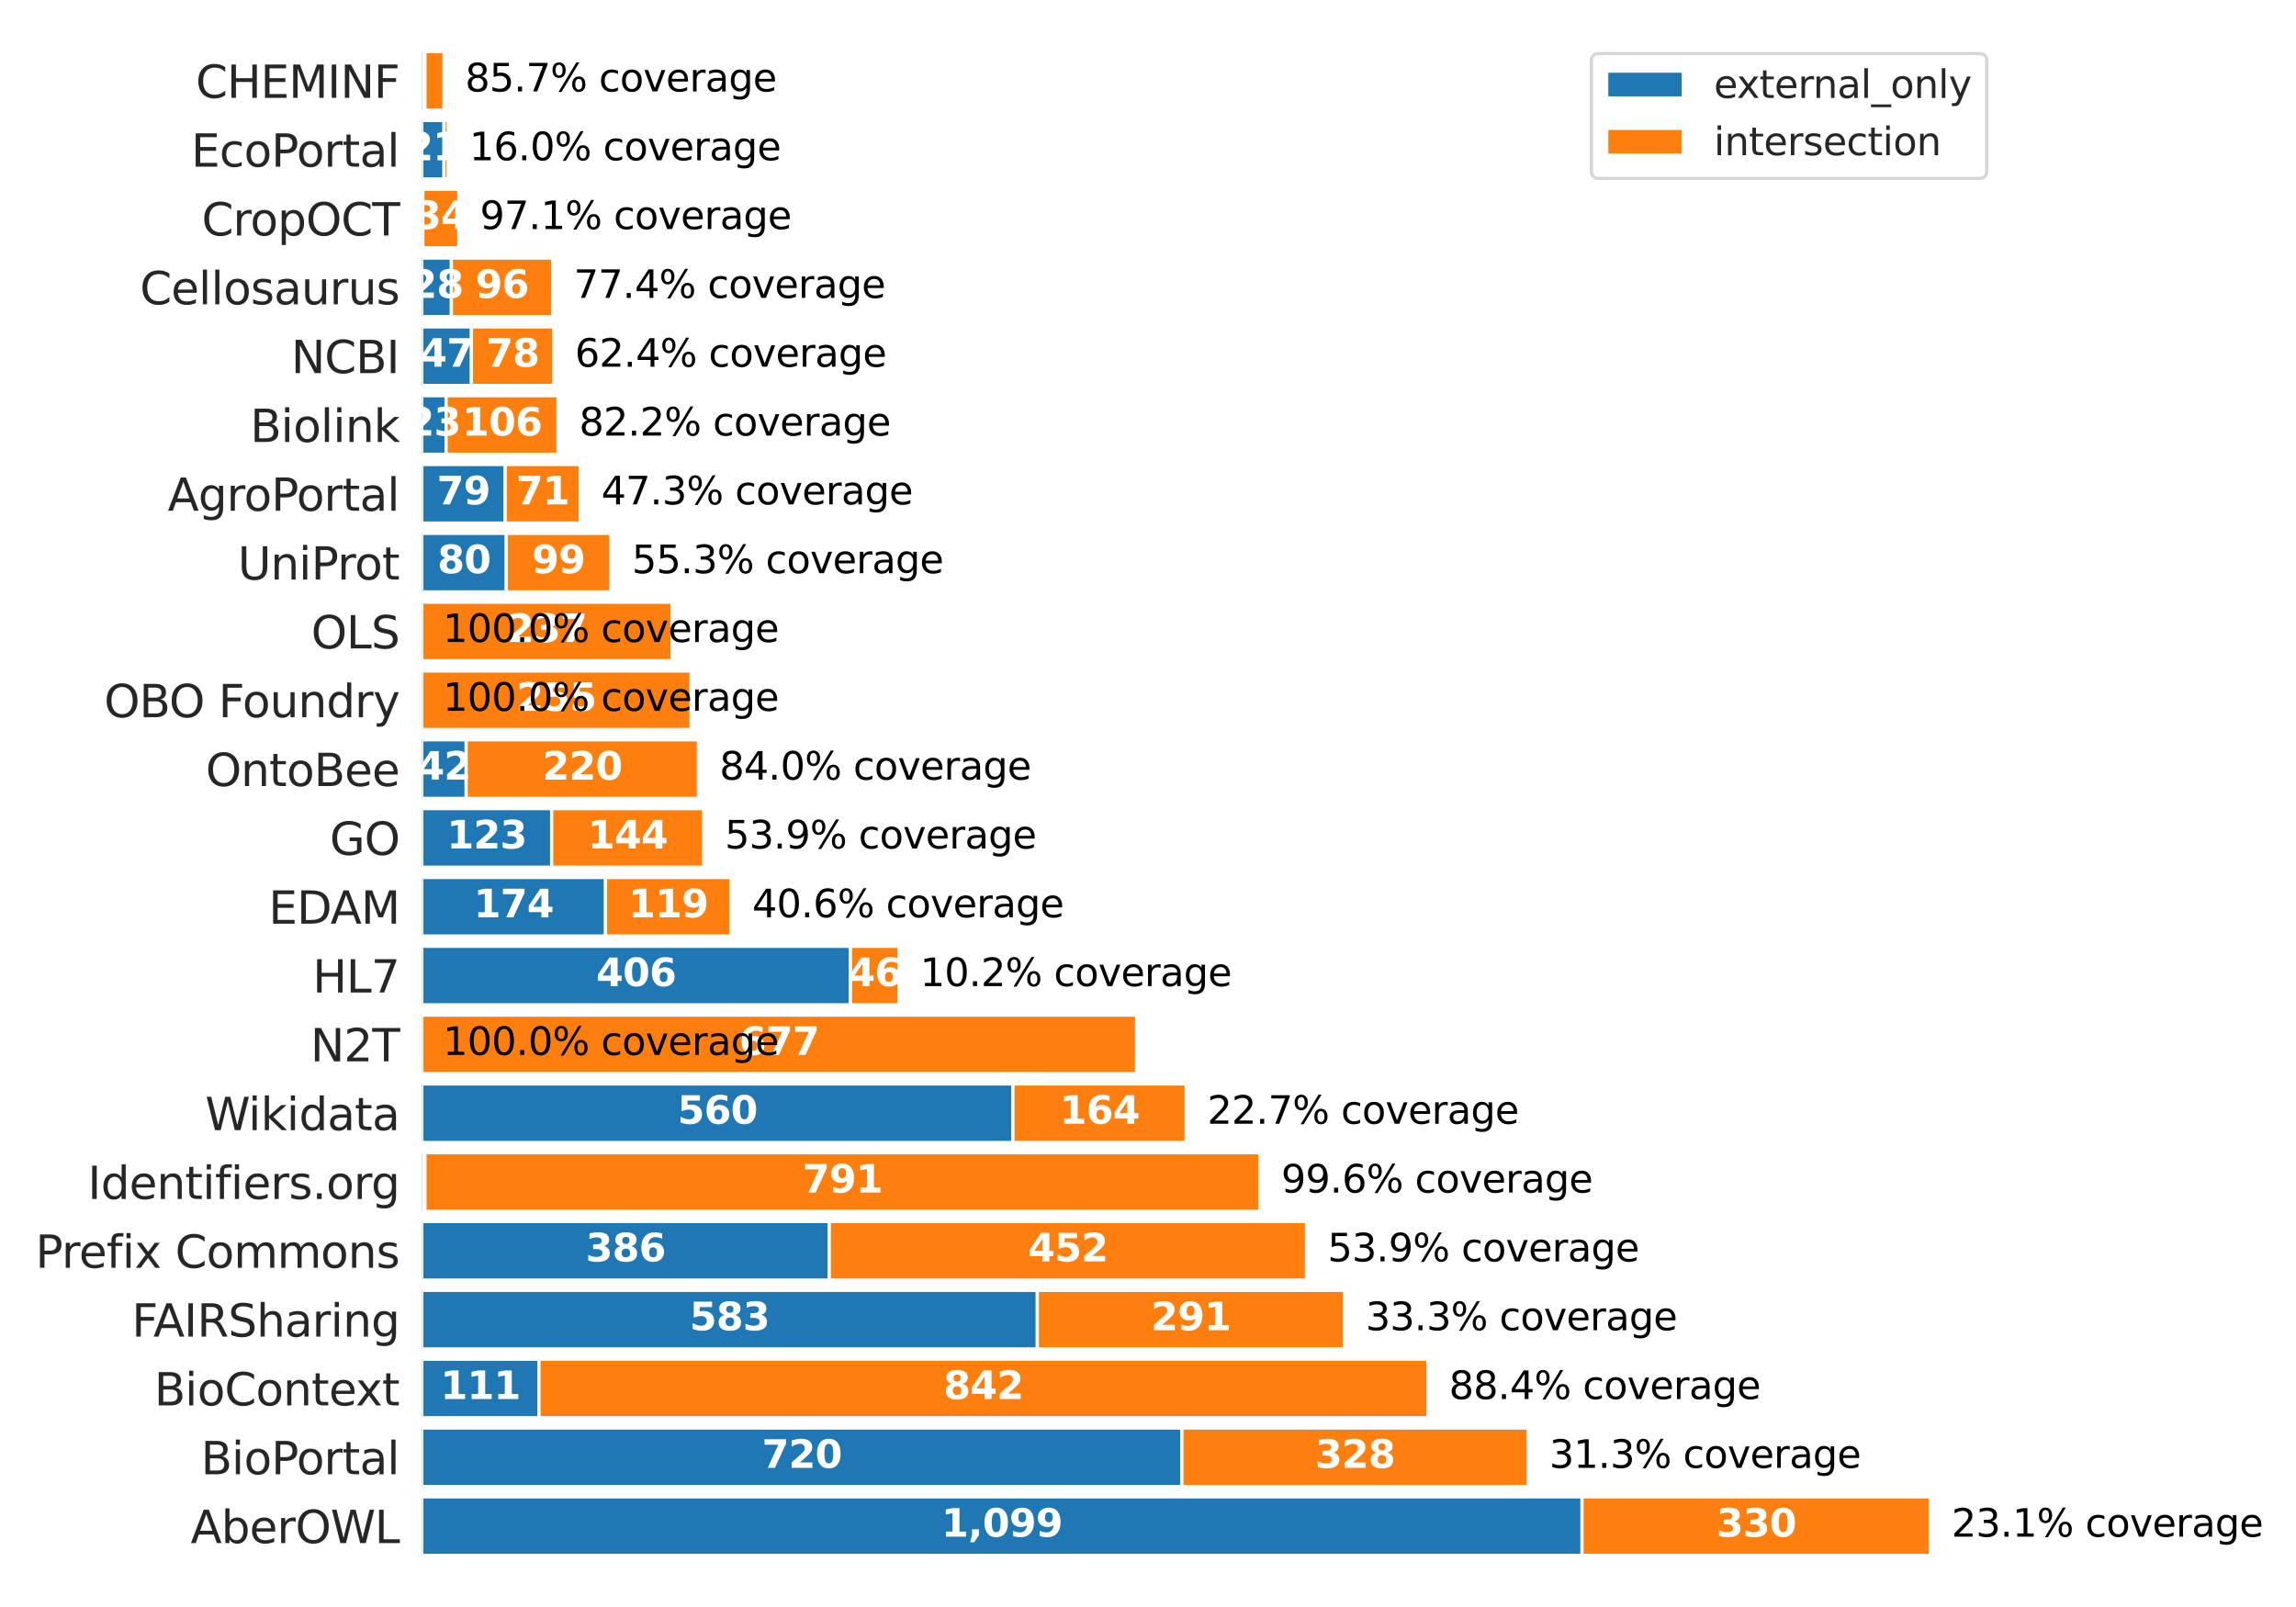 <?xml version="1.0" encoding="utf-8" standalone="no"?>
<!DOCTYPE svg PUBLIC "-//W3C//DTD SVG 1.1//EN"
  "http://www.w3.org/Graphics/SVG/1.1/DTD/svg11.dtd">
<svg xmlns:xlink="http://www.w3.org/1999/xlink" width="720pt" height="504pt" viewBox="0 0 720 504" xmlns="http://www.w3.org/2000/svg" version="1.1">
 <defs>
  <style type="text/css">*{stroke-linejoin: round; stroke-linecap: butt}</style>
 </defs>
 <g id="figure_1">
  <g id="patch_1">
   <path d="M 0 504 
L 720 504 
L 720 0 
L 0 0 
z
" style="fill: #ffffff"/>
  </g>
  <g id="axes_1">
   <g id="patch_2">
    <path d="M 132.28 493.2 
L 629.012 493.2 
L 629.012 10.8 
L 132.28 10.8 
z
" style="fill: #ffffff"/>
   </g>
   <g id="matplotlib.axis_1"/>
   <g id="matplotlib.axis_2">
    <g id="ytick_1">
     <g id="text_1">
      <!-- AberOWL -->
      <g style="fill: #262626" transform="translate(59.782 483.95) scale(0.14 -0.14)">
       <defs>
        <path id="DejaVuSans-41" d="M 2188 4044 
L 1331 1722 
L 3047 1722 
L 2188 4044 
z
M 1831 4666 
L 2547 4666 
L 4325 0 
L 3669 0 
L 3244 1197 
L 1141 1197 
L 716 0 
L 50 0 
L 1831 4666 
z
" transform="scale(0.016)"/>
        <path id="DejaVuSans-62" d="M 3116 1747 
Q 3116 2381 2855 2742 
Q 2594 3103 2138 3103 
Q 1681 3103 1420 2742 
Q 1159 2381 1159 1747 
Q 1159 1113 1420 752 
Q 1681 391 2138 391 
Q 2594 391 2855 752 
Q 3116 1113 3116 1747 
z
M 1159 2969 
Q 1341 3281 1617 3432 
Q 1894 3584 2278 3584 
Q 2916 3584 3314 3078 
Q 3713 2572 3713 1747 
Q 3713 922 3314 415 
Q 2916 -91 2278 -91 
Q 1894 -91 1617 61 
Q 1341 213 1159 525 
L 1159 0 
L 581 0 
L 581 4863 
L 1159 4863 
L 1159 2969 
z
" transform="scale(0.016)"/>
        <path id="DejaVuSans-65" d="M 3597 1894 
L 3597 1613 
L 953 1613 
Q 991 1019 1311 708 
Q 1631 397 2203 397 
Q 2534 397 2845 478 
Q 3156 559 3463 722 
L 3463 178 
Q 3153 47 2828 -22 
Q 2503 -91 2169 -91 
Q 1331 -91 842 396 
Q 353 884 353 1716 
Q 353 2575 817 3079 
Q 1281 3584 2069 3584 
Q 2775 3584 3186 3129 
Q 3597 2675 3597 1894 
z
M 3022 2063 
Q 3016 2534 2758 2815 
Q 2500 3097 2075 3097 
Q 1594 3097 1305 2825 
Q 1016 2553 972 2059 
L 3022 2063 
z
" transform="scale(0.016)"/>
        <path id="DejaVuSans-72" d="M 2631 2963 
Q 2534 3019 2420 3045 
Q 2306 3072 2169 3072 
Q 1681 3072 1420 2755 
Q 1159 2438 1159 1844 
L 1159 0 
L 581 0 
L 581 3500 
L 1159 3500 
L 1159 2956 
Q 1341 3275 1631 3429 
Q 1922 3584 2338 3584 
Q 2397 3584 2469 3576 
Q 2541 3569 2628 3553 
L 2631 2963 
z
" transform="scale(0.016)"/>
        <path id="DejaVuSans-4f" d="M 2522 4238 
Q 1834 4238 1429 3725 
Q 1025 3213 1025 2328 
Q 1025 1447 1429 934 
Q 1834 422 2522 422 
Q 3209 422 3611 934 
Q 4013 1447 4013 2328 
Q 4013 3213 3611 3725 
Q 3209 4238 2522 4238 
z
M 2522 4750 
Q 3503 4750 4090 4092 
Q 4678 3434 4678 2328 
Q 4678 1225 4090 567 
Q 3503 -91 2522 -91 
Q 1538 -91 948 565 
Q 359 1222 359 2328 
Q 359 3434 948 4092 
Q 1538 4750 2522 4750 
z
" transform="scale(0.016)"/>
        <path id="DejaVuSans-57" d="M 213 4666 
L 850 4666 
L 1831 722 
L 2809 4666 
L 3519 4666 
L 4500 722 
L 5478 4666 
L 6119 4666 
L 4947 0 
L 4153 0 
L 3169 4050 
L 2175 0 
L 1381 0 
L 213 4666 
z
" transform="scale(0.016)"/>
        <path id="DejaVuSans-4c" d="M 628 4666 
L 1259 4666 
L 1259 531 
L 3531 531 
L 3531 0 
L 628 0 
L 628 4666 
z
" transform="scale(0.016)"/>
       </defs>
       <use xlink:href="#DejaVuSans-41"/>
       <use xlink:href="#DejaVuSans-62" x="68.408"/>
       <use xlink:href="#DejaVuSans-65" x="131.885"/>
       <use xlink:href="#DejaVuSans-72" x="193.408"/>
       <use xlink:href="#DejaVuSans-4f" x="234.521"/>
       <use xlink:href="#DejaVuSans-57" x="313.232"/>
       <use xlink:href="#DejaVuSans-4c" x="412.109"/>
      </g>
     </g>
    </g>
    <g id="ytick_2">
     <g id="text_2">
      <!-- BioPortal -->
      <g style="fill: #262626" transform="translate(63.006 462.366) scale(0.14 -0.14)">
       <defs>
        <path id="DejaVuSans-42" d="M 1259 2228 
L 1259 519 
L 2272 519 
Q 2781 519 3026 730 
Q 3272 941 3272 1375 
Q 3272 1813 3026 2020 
Q 2781 2228 2272 2228 
L 1259 2228 
z
M 1259 4147 
L 1259 2741 
L 2194 2741 
Q 2656 2741 2882 2914 
Q 3109 3088 3109 3444 
Q 3109 3797 2882 3972 
Q 2656 4147 2194 4147 
L 1259 4147 
z
M 628 4666 
L 2241 4666 
Q 2963 4666 3353 4366 
Q 3744 4066 3744 3513 
Q 3744 3084 3544 2831 
Q 3344 2578 2956 2516 
Q 3422 2416 3680 2098 
Q 3938 1781 3938 1306 
Q 3938 681 3513 340 
Q 3088 0 2303 0 
L 628 0 
L 628 4666 
z
" transform="scale(0.016)"/>
        <path id="DejaVuSans-69" d="M 603 3500 
L 1178 3500 
L 1178 0 
L 603 0 
L 603 3500 
z
M 603 4863 
L 1178 4863 
L 1178 4134 
L 603 4134 
L 603 4863 
z
" transform="scale(0.016)"/>
        <path id="DejaVuSans-6f" d="M 1959 3097 
Q 1497 3097 1228 2736 
Q 959 2375 959 1747 
Q 959 1119 1226 758 
Q 1494 397 1959 397 
Q 2419 397 2687 759 
Q 2956 1122 2956 1747 
Q 2956 2369 2687 2733 
Q 2419 3097 1959 3097 
z
M 1959 3584 
Q 2709 3584 3137 3096 
Q 3566 2609 3566 1747 
Q 3566 888 3137 398 
Q 2709 -91 1959 -91 
Q 1206 -91 779 398 
Q 353 888 353 1747 
Q 353 2609 779 3096 
Q 1206 3584 1959 3584 
z
" transform="scale(0.016)"/>
        <path id="DejaVuSans-50" d="M 1259 4147 
L 1259 2394 
L 2053 2394 
Q 2494 2394 2734 2622 
Q 2975 2850 2975 3272 
Q 2975 3691 2734 3919 
Q 2494 4147 2053 4147 
L 1259 4147 
z
M 628 4666 
L 2053 4666 
Q 2838 4666 3239 4311 
Q 3641 3956 3641 3272 
Q 3641 2581 3239 2228 
Q 2838 1875 2053 1875 
L 1259 1875 
L 1259 0 
L 628 0 
L 628 4666 
z
" transform="scale(0.016)"/>
        <path id="DejaVuSans-74" d="M 1172 4494 
L 1172 3500 
L 2356 3500 
L 2356 3053 
L 1172 3053 
L 1172 1153 
Q 1172 725 1289 603 
Q 1406 481 1766 481 
L 2356 481 
L 2356 0 
L 1766 0 
Q 1100 0 847 248 
Q 594 497 594 1153 
L 594 3053 
L 172 3053 
L 172 3500 
L 594 3500 
L 594 4494 
L 1172 4494 
z
" transform="scale(0.016)"/>
        <path id="DejaVuSans-61" d="M 2194 1759 
Q 1497 1759 1228 1600 
Q 959 1441 959 1056 
Q 959 750 1161 570 
Q 1363 391 1709 391 
Q 2188 391 2477 730 
Q 2766 1069 2766 1631 
L 2766 1759 
L 2194 1759 
z
M 3341 1997 
L 3341 0 
L 2766 0 
L 2766 531 
Q 2569 213 2275 61 
Q 1981 -91 1556 -91 
Q 1019 -91 701 211 
Q 384 513 384 1019 
Q 384 1609 779 1909 
Q 1175 2209 1959 2209 
L 2766 2209 
L 2766 2266 
Q 2766 2663 2505 2880 
Q 2244 3097 1772 3097 
Q 1472 3097 1187 3025 
Q 903 2953 641 2809 
L 641 3341 
Q 956 3463 1253 3523 
Q 1550 3584 1831 3584 
Q 2591 3584 2966 3190 
Q 3341 2797 3341 1997 
z
" transform="scale(0.016)"/>
        <path id="DejaVuSans-6c" d="M 603 4863 
L 1178 4863 
L 1178 0 
L 603 0 
L 603 4863 
z
" transform="scale(0.016)"/>
       </defs>
       <use xlink:href="#DejaVuSans-42"/>
       <use xlink:href="#DejaVuSans-69" x="68.604"/>
       <use xlink:href="#DejaVuSans-6f" x="96.387"/>
       <use xlink:href="#DejaVuSans-50" x="157.568"/>
       <use xlink:href="#DejaVuSans-6f" x="214.246"/>
       <use xlink:href="#DejaVuSans-72" x="275.428"/>
       <use xlink:href="#DejaVuSans-74" x="316.541"/>
       <use xlink:href="#DejaVuSans-61" x="355.75"/>
       <use xlink:href="#DejaVuSans-6c" x="417.029"/>
      </g>
     </g>
    </g>
    <g id="ytick_3">
     <g id="text_3">
      <!-- BioContext -->
      <g style="fill: #262626" transform="translate(48.372 440.782) scale(0.14 -0.14)">
       <defs>
        <path id="DejaVuSans-43" d="M 4122 4306 
L 4122 3641 
Q 3803 3938 3442 4084 
Q 3081 4231 2675 4231 
Q 1875 4231 1450 3742 
Q 1025 3253 1025 2328 
Q 1025 1406 1450 917 
Q 1875 428 2675 428 
Q 3081 428 3442 575 
Q 3803 722 4122 1019 
L 4122 359 
Q 3791 134 3420 21 
Q 3050 -91 2638 -91 
Q 1578 -91 968 557 
Q 359 1206 359 2328 
Q 359 3453 968 4101 
Q 1578 4750 2638 4750 
Q 3056 4750 3426 4639 
Q 3797 4528 4122 4306 
z
" transform="scale(0.016)"/>
        <path id="DejaVuSans-6e" d="M 3513 2113 
L 3513 0 
L 2938 0 
L 2938 2094 
Q 2938 2591 2744 2837 
Q 2550 3084 2163 3084 
Q 1697 3084 1428 2787 
Q 1159 2491 1159 1978 
L 1159 0 
L 581 0 
L 581 3500 
L 1159 3500 
L 1159 2956 
Q 1366 3272 1645 3428 
Q 1925 3584 2291 3584 
Q 2894 3584 3203 3211 
Q 3513 2838 3513 2113 
z
" transform="scale(0.016)"/>
        <path id="DejaVuSans-78" d="M 3513 3500 
L 2247 1797 
L 3578 0 
L 2900 0 
L 1881 1375 
L 863 0 
L 184 0 
L 1544 1831 
L 300 3500 
L 978 3500 
L 1906 2253 
L 2834 3500 
L 3513 3500 
z
" transform="scale(0.016)"/>
       </defs>
       <use xlink:href="#DejaVuSans-42"/>
       <use xlink:href="#DejaVuSans-69" x="68.604"/>
       <use xlink:href="#DejaVuSans-6f" x="96.387"/>
       <use xlink:href="#DejaVuSans-43" x="157.568"/>
       <use xlink:href="#DejaVuSans-6f" x="227.393"/>
       <use xlink:href="#DejaVuSans-6e" x="288.574"/>
       <use xlink:href="#DejaVuSans-74" x="351.953"/>
       <use xlink:href="#DejaVuSans-65" x="391.162"/>
       <use xlink:href="#DejaVuSans-78" x="450.936"/>
       <use xlink:href="#DejaVuSans-74" x="510.115"/>
      </g>
     </g>
    </g>
    <g id="ytick_4">
     <g id="text_4">
      <!-- FAIRSharing -->
      <g style="fill: #262626" transform="translate(41.326 419.198) scale(0.14 -0.14)">
       <defs>
        <path id="DejaVuSans-46" d="M 628 4666 
L 3309 4666 
L 3309 4134 
L 1259 4134 
L 1259 2759 
L 3109 2759 
L 3109 2228 
L 1259 2228 
L 1259 0 
L 628 0 
L 628 4666 
z
" transform="scale(0.016)"/>
        <path id="DejaVuSans-49" d="M 628 4666 
L 1259 4666 
L 1259 0 
L 628 0 
L 628 4666 
z
" transform="scale(0.016)"/>
        <path id="DejaVuSans-52" d="M 2841 2188 
Q 3044 2119 3236 1894 
Q 3428 1669 3622 1275 
L 4263 0 
L 3584 0 
L 2988 1197 
Q 2756 1666 2539 1819 
Q 2322 1972 1947 1972 
L 1259 1972 
L 1259 0 
L 628 0 
L 628 4666 
L 2053 4666 
Q 2853 4666 3247 4331 
Q 3641 3997 3641 3322 
Q 3641 2881 3436 2590 
Q 3231 2300 2841 2188 
z
M 1259 4147 
L 1259 2491 
L 2053 2491 
Q 2509 2491 2742 2702 
Q 2975 2913 2975 3322 
Q 2975 3731 2742 3939 
Q 2509 4147 2053 4147 
L 1259 4147 
z
" transform="scale(0.016)"/>
        <path id="DejaVuSans-53" d="M 3425 4513 
L 3425 3897 
Q 3066 4069 2747 4153 
Q 2428 4238 2131 4238 
Q 1616 4238 1336 4038 
Q 1056 3838 1056 3469 
Q 1056 3159 1242 3001 
Q 1428 2844 1947 2747 
L 2328 2669 
Q 3034 2534 3370 2195 
Q 3706 1856 3706 1288 
Q 3706 609 3251 259 
Q 2797 -91 1919 -91 
Q 1588 -91 1214 -16 
Q 841 59 441 206 
L 441 856 
Q 825 641 1194 531 
Q 1563 422 1919 422 
Q 2459 422 2753 634 
Q 3047 847 3047 1241 
Q 3047 1584 2836 1778 
Q 2625 1972 2144 2069 
L 1759 2144 
Q 1053 2284 737 2584 
Q 422 2884 422 3419 
Q 422 4038 858 4394 
Q 1294 4750 2059 4750 
Q 2388 4750 2728 4690 
Q 3069 4631 3425 4513 
z
" transform="scale(0.016)"/>
        <path id="DejaVuSans-68" d="M 3513 2113 
L 3513 0 
L 2938 0 
L 2938 2094 
Q 2938 2591 2744 2837 
Q 2550 3084 2163 3084 
Q 1697 3084 1428 2787 
Q 1159 2491 1159 1978 
L 1159 0 
L 581 0 
L 581 4863 
L 1159 4863 
L 1159 2956 
Q 1366 3272 1645 3428 
Q 1925 3584 2291 3584 
Q 2894 3584 3203 3211 
Q 3513 2838 3513 2113 
z
" transform="scale(0.016)"/>
        <path id="DejaVuSans-67" d="M 2906 1791 
Q 2906 2416 2648 2759 
Q 2391 3103 1925 3103 
Q 1463 3103 1205 2759 
Q 947 2416 947 1791 
Q 947 1169 1205 825 
Q 1463 481 1925 481 
Q 2391 481 2648 825 
Q 2906 1169 2906 1791 
z
M 3481 434 
Q 3481 -459 3084 -895 
Q 2688 -1331 1869 -1331 
Q 1566 -1331 1297 -1286 
Q 1028 -1241 775 -1147 
L 775 -588 
Q 1028 -725 1275 -790 
Q 1522 -856 1778 -856 
Q 2344 -856 2625 -561 
Q 2906 -266 2906 331 
L 2906 616 
Q 2728 306 2450 153 
Q 2172 0 1784 0 
Q 1141 0 747 490 
Q 353 981 353 1791 
Q 353 2603 747 3093 
Q 1141 3584 1784 3584 
Q 2172 3584 2450 3431 
Q 2728 3278 2906 2969 
L 2906 3500 
L 3481 3500 
L 3481 434 
z
" transform="scale(0.016)"/>
       </defs>
       <use xlink:href="#DejaVuSans-46"/>
       <use xlink:href="#DejaVuSans-41" x="48.395"/>
       <use xlink:href="#DejaVuSans-49" x="116.803"/>
       <use xlink:href="#DejaVuSans-52" x="146.295"/>
       <use xlink:href="#DejaVuSans-53" x="215.777"/>
       <use xlink:href="#DejaVuSans-68" x="279.254"/>
       <use xlink:href="#DejaVuSans-61" x="342.633"/>
       <use xlink:href="#DejaVuSans-72" x="403.912"/>
       <use xlink:href="#DejaVuSans-69" x="445.025"/>
       <use xlink:href="#DejaVuSans-6e" x="472.809"/>
       <use xlink:href="#DejaVuSans-67" x="536.188"/>
      </g>
     </g>
    </g>
    <g id="ytick_5">
     <g id="text_5">
      <!-- Prefix Commons -->
      <g style="fill: #262626" transform="translate(11.127 397.614) scale(0.14 -0.14)">
       <defs>
        <path id="DejaVuSans-66" d="M 2375 4863 
L 2375 4384 
L 1825 4384 
Q 1516 4384 1395 4259 
Q 1275 4134 1275 3809 
L 1275 3500 
L 2222 3500 
L 2222 3053 
L 1275 3053 
L 1275 0 
L 697 0 
L 697 3053 
L 147 3053 
L 147 3500 
L 697 3500 
L 697 3744 
Q 697 4328 969 4595 
Q 1241 4863 1831 4863 
L 2375 4863 
z
" transform="scale(0.016)"/>
        <path id="DejaVuSans-20" transform="scale(0.016)"/>
        <path id="DejaVuSans-6d" d="M 3328 2828 
Q 3544 3216 3844 3400 
Q 4144 3584 4550 3584 
Q 5097 3584 5394 3201 
Q 5691 2819 5691 2113 
L 5691 0 
L 5113 0 
L 5113 2094 
Q 5113 2597 4934 2840 
Q 4756 3084 4391 3084 
Q 3944 3084 3684 2787 
Q 3425 2491 3425 1978 
L 3425 0 
L 2847 0 
L 2847 2094 
Q 2847 2600 2669 2842 
Q 2491 3084 2119 3084 
Q 1678 3084 1418 2786 
Q 1159 2488 1159 1978 
L 1159 0 
L 581 0 
L 581 3500 
L 1159 3500 
L 1159 2956 
Q 1356 3278 1631 3431 
Q 1906 3584 2284 3584 
Q 2666 3584 2933 3390 
Q 3200 3197 3328 2828 
z
" transform="scale(0.016)"/>
        <path id="DejaVuSans-73" d="M 2834 3397 
L 2834 2853 
Q 2591 2978 2328 3040 
Q 2066 3103 1784 3103 
Q 1356 3103 1142 2972 
Q 928 2841 928 2578 
Q 928 2378 1081 2264 
Q 1234 2150 1697 2047 
L 1894 2003 
Q 2506 1872 2764 1633 
Q 3022 1394 3022 966 
Q 3022 478 2636 193 
Q 2250 -91 1575 -91 
Q 1294 -91 989 -36 
Q 684 19 347 128 
L 347 722 
Q 666 556 975 473 
Q 1284 391 1588 391 
Q 1994 391 2212 530 
Q 2431 669 2431 922 
Q 2431 1156 2273 1281 
Q 2116 1406 1581 1522 
L 1381 1569 
Q 847 1681 609 1914 
Q 372 2147 372 2553 
Q 372 3047 722 3315 
Q 1072 3584 1716 3584 
Q 2034 3584 2315 3537 
Q 2597 3491 2834 3397 
z
" transform="scale(0.016)"/>
       </defs>
       <use xlink:href="#DejaVuSans-50"/>
       <use xlink:href="#DejaVuSans-72" x="58.553"/>
       <use xlink:href="#DejaVuSans-65" x="97.416"/>
       <use xlink:href="#DejaVuSans-66" x="158.939"/>
       <use xlink:href="#DejaVuSans-69" x="194.145"/>
       <use xlink:href="#DejaVuSans-78" x="221.928"/>
       <use xlink:href="#DejaVuSans-20" x="281.107"/>
       <use xlink:href="#DejaVuSans-43" x="312.895"/>
       <use xlink:href="#DejaVuSans-6f" x="382.719"/>
       <use xlink:href="#DejaVuSans-6d" x="443.9"/>
       <use xlink:href="#DejaVuSans-6d" x="541.312"/>
       <use xlink:href="#DejaVuSans-6f" x="638.725"/>
       <use xlink:href="#DejaVuSans-6e" x="699.906"/>
       <use xlink:href="#DejaVuSans-73" x="763.285"/>
      </g>
     </g>
    </g>
    <g id="ytick_6">
     <g id="text_6">
      <!-- Identifiers.org -->
      <g style="fill: #262626" transform="translate(27.503 376.03) scale(0.14 -0.14)">
       <defs>
        <path id="DejaVuSans-64" d="M 2906 2969 
L 2906 4863 
L 3481 4863 
L 3481 0 
L 2906 0 
L 2906 525 
Q 2725 213 2448 61 
Q 2172 -91 1784 -91 
Q 1150 -91 751 415 
Q 353 922 353 1747 
Q 353 2572 751 3078 
Q 1150 3584 1784 3584 
Q 2172 3584 2448 3432 
Q 2725 3281 2906 2969 
z
M 947 1747 
Q 947 1113 1208 752 
Q 1469 391 1925 391 
Q 2381 391 2643 752 
Q 2906 1113 2906 1747 
Q 2906 2381 2643 2742 
Q 2381 3103 1925 3103 
Q 1469 3103 1208 2742 
Q 947 2381 947 1747 
z
" transform="scale(0.016)"/>
        <path id="DejaVuSans-2e" d="M 684 794 
L 1344 794 
L 1344 0 
L 684 0 
L 684 794 
z
" transform="scale(0.016)"/>
       </defs>
       <use xlink:href="#DejaVuSans-49"/>
       <use xlink:href="#DejaVuSans-64" x="29.492"/>
       <use xlink:href="#DejaVuSans-65" x="92.969"/>
       <use xlink:href="#DejaVuSans-6e" x="154.492"/>
       <use xlink:href="#DejaVuSans-74" x="217.871"/>
       <use xlink:href="#DejaVuSans-69" x="257.08"/>
       <use xlink:href="#DejaVuSans-66" x="284.863"/>
       <use xlink:href="#DejaVuSans-69" x="320.068"/>
       <use xlink:href="#DejaVuSans-65" x="347.852"/>
       <use xlink:href="#DejaVuSans-72" x="409.375"/>
       <use xlink:href="#DejaVuSans-73" x="450.488"/>
       <use xlink:href="#DejaVuSans-2e" x="502.588"/>
       <use xlink:href="#DejaVuSans-6f" x="534.375"/>
       <use xlink:href="#DejaVuSans-72" x="595.557"/>
       <use xlink:href="#DejaVuSans-67" x="634.92"/>
      </g>
     </g>
    </g>
    <g id="ytick_7">
     <g id="text_7">
      <!-- Wikidata -->
      <g style="fill: #262626" transform="translate(64.332 354.446) scale(0.14 -0.14)">
       <defs>
        <path id="DejaVuSans-6b" d="M 581 4863 
L 1159 4863 
L 1159 1991 
L 2875 3500 
L 3609 3500 
L 1753 1863 
L 3688 0 
L 2938 0 
L 1159 1709 
L 1159 0 
L 581 0 
L 581 4863 
z
" transform="scale(0.016)"/>
       </defs>
       <use xlink:href="#DejaVuSans-57"/>
       <use xlink:href="#DejaVuSans-69" x="96.627"/>
       <use xlink:href="#DejaVuSans-6b" x="124.41"/>
       <use xlink:href="#DejaVuSans-69" x="182.32"/>
       <use xlink:href="#DejaVuSans-64" x="210.104"/>
       <use xlink:href="#DejaVuSans-61" x="273.58"/>
       <use xlink:href="#DejaVuSans-74" x="334.859"/>
       <use xlink:href="#DejaVuSans-61" x="374.068"/>
      </g>
     </g>
    </g>
    <g id="ytick_8">
     <g id="text_8">
      <!-- N2T -->
      <g style="fill: #262626" transform="translate(97.348 332.863) scale(0.14 -0.14)">
       <defs>
        <path id="DejaVuSans-4e" d="M 628 4666 
L 1478 4666 
L 3547 763 
L 3547 4666 
L 4159 4666 
L 4159 0 
L 3309 0 
L 1241 3903 
L 1241 0 
L 628 0 
L 628 4666 
z
" transform="scale(0.016)"/>
        <path id="DejaVuSans-32" d="M 1228 531 
L 3431 531 
L 3431 0 
L 469 0 
L 469 531 
Q 828 903 1448 1529 
Q 2069 2156 2228 2338 
Q 2531 2678 2651 2914 
Q 2772 3150 2772 3378 
Q 2772 3750 2511 3984 
Q 2250 4219 1831 4219 
Q 1534 4219 1204 4116 
Q 875 4013 500 3803 
L 500 4441 
Q 881 4594 1212 4672 
Q 1544 4750 1819 4750 
Q 2544 4750 2975 4387 
Q 3406 4025 3406 3419 
Q 3406 3131 3298 2873 
Q 3191 2616 2906 2266 
Q 2828 2175 2409 1742 
Q 1991 1309 1228 531 
z
" transform="scale(0.016)"/>
        <path id="DejaVuSans-54" d="M -19 4666 
L 3928 4666 
L 3928 4134 
L 2272 4134 
L 2272 0 
L 1638 0 
L 1638 4134 
L -19 4134 
L -19 4666 
z
" transform="scale(0.016)"/>
       </defs>
       <use xlink:href="#DejaVuSans-4e"/>
       <use xlink:href="#DejaVuSans-32" x="74.805"/>
       <use xlink:href="#DejaVuSans-54" x="138.428"/>
      </g>
     </g>
    </g>
    <g id="ytick_9">
     <g id="text_9">
      <!-- HL7 -->
      <g style="fill: #262626" transform="translate(98.043 311.279) scale(0.14 -0.14)">
       <defs>
        <path id="DejaVuSans-48" d="M 628 4666 
L 1259 4666 
L 1259 2753 
L 3553 2753 
L 3553 4666 
L 4184 4666 
L 4184 0 
L 3553 0 
L 3553 2222 
L 1259 2222 
L 1259 0 
L 628 0 
L 628 4666 
z
" transform="scale(0.016)"/>
        <path id="DejaVuSans-37" d="M 525 4666 
L 3525 4666 
L 3525 4397 
L 1831 0 
L 1172 0 
L 2766 4134 
L 525 4134 
L 525 4666 
z
" transform="scale(0.016)"/>
       </defs>
       <use xlink:href="#DejaVuSans-48"/>
       <use xlink:href="#DejaVuSans-4c" x="75.195"/>
       <use xlink:href="#DejaVuSans-37" x="130.908"/>
      </g>
     </g>
    </g>
    <g id="ytick_10">
     <g id="text_10">
      <!-- EDAM -->
      <g style="fill: #262626" transform="translate(84.243 289.695) scale(0.14 -0.14)">
       <defs>
        <path id="DejaVuSans-45" d="M 628 4666 
L 3578 4666 
L 3578 4134 
L 1259 4134 
L 1259 2753 
L 3481 2753 
L 3481 2222 
L 1259 2222 
L 1259 531 
L 3634 531 
L 3634 0 
L 628 0 
L 628 4666 
z
" transform="scale(0.016)"/>
        <path id="DejaVuSans-44" d="M 1259 4147 
L 1259 519 
L 2022 519 
Q 2988 519 3436 956 
Q 3884 1394 3884 2338 
Q 3884 3275 3436 3711 
Q 2988 4147 2022 4147 
L 1259 4147 
z
M 628 4666 
L 1925 4666 
Q 3281 4666 3915 4102 
Q 4550 3538 4550 2338 
Q 4550 1131 3912 565 
Q 3275 0 1925 0 
L 628 0 
L 628 4666 
z
" transform="scale(0.016)"/>
        <path id="DejaVuSans-4d" d="M 628 4666 
L 1569 4666 
L 2759 1491 
L 3956 4666 
L 4897 4666 
L 4897 0 
L 4281 0 
L 4281 4097 
L 3078 897 
L 2444 897 
L 1241 4097 
L 1241 0 
L 628 0 
L 628 4666 
z
" transform="scale(0.016)"/>
       </defs>
       <use xlink:href="#DejaVuSans-45"/>
       <use xlink:href="#DejaVuSans-44" x="63.184"/>
       <use xlink:href="#DejaVuSans-41" x="138.436"/>
       <use xlink:href="#DejaVuSans-4d" x="206.844"/>
      </g>
     </g>
    </g>
    <g id="ytick_11">
     <g id="text_11">
      <!-- GO -->
      <g style="fill: #262626" transform="translate(103.412 268.111) scale(0.14 -0.14)">
       <defs>
        <path id="DejaVuSans-47" d="M 3809 666 
L 3809 1919 
L 2778 1919 
L 2778 2438 
L 4434 2438 
L 4434 434 
Q 4069 175 3628 42 
Q 3188 -91 2688 -91 
Q 1594 -91 976 548 
Q 359 1188 359 2328 
Q 359 3472 976 4111 
Q 1594 4750 2688 4750 
Q 3144 4750 3555 4637 
Q 3966 4525 4313 4306 
L 4313 3634 
Q 3963 3931 3569 4081 
Q 3175 4231 2741 4231 
Q 1884 4231 1454 3753 
Q 1025 3275 1025 2328 
Q 1025 1384 1454 906 
Q 1884 428 2741 428 
Q 3075 428 3337 486 
Q 3600 544 3809 666 
z
" transform="scale(0.016)"/>
       </defs>
       <use xlink:href="#DejaVuSans-47"/>
       <use xlink:href="#DejaVuSans-4f" x="77.49"/>
      </g>
     </g>
    </g>
    <g id="ytick_12">
     <g id="text_12">
      <!-- OntoBee -->
      <g style="fill: #262626" transform="translate(64.498 246.527) scale(0.14 -0.14)">
       <use xlink:href="#DejaVuSans-4f"/>
       <use xlink:href="#DejaVuSans-6e" x="78.711"/>
       <use xlink:href="#DejaVuSans-74" x="142.09"/>
       <use xlink:href="#DejaVuSans-6f" x="181.299"/>
       <use xlink:href="#DejaVuSans-42" x="242.48"/>
       <use xlink:href="#DejaVuSans-65" x="311.084"/>
       <use xlink:href="#DejaVuSans-65" x="372.607"/>
      </g>
     </g>
    </g>
    <g id="ytick_13">
     <g id="text_13">
      <!-- OBO Foundry -->
      <g style="fill: #262626" transform="translate(32.644 224.943) scale(0.14 -0.14)">
       <defs>
        <path id="DejaVuSans-75" d="M 544 1381 
L 544 3500 
L 1119 3500 
L 1119 1403 
Q 1119 906 1312 657 
Q 1506 409 1894 409 
Q 2359 409 2629 706 
Q 2900 1003 2900 1516 
L 2900 3500 
L 3475 3500 
L 3475 0 
L 2900 0 
L 2900 538 
Q 2691 219 2414 64 
Q 2138 -91 1772 -91 
Q 1169 -91 856 284 
Q 544 659 544 1381 
z
M 1991 3584 
L 1991 3584 
z
" transform="scale(0.016)"/>
        <path id="DejaVuSans-79" d="M 2059 -325 
Q 1816 -950 1584 -1140 
Q 1353 -1331 966 -1331 
L 506 -1331 
L 506 -850 
L 844 -850 
Q 1081 -850 1212 -737 
Q 1344 -625 1503 -206 
L 1606 56 
L 191 3500 
L 800 3500 
L 1894 763 
L 2988 3500 
L 3597 3500 
L 2059 -325 
z
" transform="scale(0.016)"/>
       </defs>
       <use xlink:href="#DejaVuSans-4f"/>
       <use xlink:href="#DejaVuSans-42" x="78.711"/>
       <use xlink:href="#DejaVuSans-4f" x="145.564"/>
       <use xlink:href="#DejaVuSans-20" x="224.275"/>
       <use xlink:href="#DejaVuSans-46" x="256.062"/>
       <use xlink:href="#DejaVuSans-6f" x="309.957"/>
       <use xlink:href="#DejaVuSans-75" x="371.139"/>
       <use xlink:href="#DejaVuSans-6e" x="434.518"/>
       <use xlink:href="#DejaVuSans-64" x="497.896"/>
       <use xlink:href="#DejaVuSans-72" x="561.373"/>
       <use xlink:href="#DejaVuSans-79" x="602.486"/>
      </g>
     </g>
    </g>
    <g id="ytick_14">
     <g id="text_14">
      <!-- OLS -->
      <g style="fill: #262626" transform="translate(97.571 203.359) scale(0.14 -0.14)">
       <use xlink:href="#DejaVuSans-4f"/>
       <use xlink:href="#DejaVuSans-4c" x="78.711"/>
       <use xlink:href="#DejaVuSans-53" x="134.424"/>
      </g>
     </g>
    </g>
    <g id="ytick_15">
     <g id="text_15">
      <!-- UniProt -->
      <g style="fill: #262626" transform="translate(74.58 181.775) scale(0.14 -0.14)">
       <defs>
        <path id="DejaVuSans-55" d="M 556 4666 
L 1191 4666 
L 1191 1831 
Q 1191 1081 1462 751 
Q 1734 422 2344 422 
Q 2950 422 3222 751 
Q 3494 1081 3494 1831 
L 3494 4666 
L 4128 4666 
L 4128 1753 
Q 4128 841 3676 375 
Q 3225 -91 2344 -91 
Q 1459 -91 1007 375 
Q 556 841 556 1753 
L 556 4666 
z
" transform="scale(0.016)"/>
       </defs>
       <use xlink:href="#DejaVuSans-55"/>
       <use xlink:href="#DejaVuSans-6e" x="73.193"/>
       <use xlink:href="#DejaVuSans-69" x="136.572"/>
       <use xlink:href="#DejaVuSans-50" x="164.355"/>
       <use xlink:href="#DejaVuSans-72" x="222.908"/>
       <use xlink:href="#DejaVuSans-6f" x="261.771"/>
       <use xlink:href="#DejaVuSans-74" x="322.953"/>
      </g>
     </g>
    </g>
    <g id="ytick_16">
     <g id="text_16">
      <!-- AgroPortal -->
      <g style="fill: #262626" transform="translate(52.596 160.191) scale(0.14 -0.14)">
       <use xlink:href="#DejaVuSans-41"/>
       <use xlink:href="#DejaVuSans-67" x="68.408"/>
       <use xlink:href="#DejaVuSans-72" x="131.885"/>
       <use xlink:href="#DejaVuSans-6f" x="170.748"/>
       <use xlink:href="#DejaVuSans-50" x="231.93"/>
       <use xlink:href="#DejaVuSans-6f" x="288.607"/>
       <use xlink:href="#DejaVuSans-72" x="349.789"/>
       <use xlink:href="#DejaVuSans-74" x="390.902"/>
       <use xlink:href="#DejaVuSans-61" x="430.111"/>
       <use xlink:href="#DejaVuSans-6c" x="491.391"/>
      </g>
     </g>
    </g>
    <g id="ytick_17">
     <g id="text_17">
      <!-- Biolink -->
      <g style="fill: #262626" transform="translate(78.461 138.607) scale(0.14 -0.14)">
       <use xlink:href="#DejaVuSans-42"/>
       <use xlink:href="#DejaVuSans-69" x="68.604"/>
       <use xlink:href="#DejaVuSans-6f" x="96.387"/>
       <use xlink:href="#DejaVuSans-6c" x="157.568"/>
       <use xlink:href="#DejaVuSans-69" x="185.352"/>
       <use xlink:href="#DejaVuSans-6e" x="213.135"/>
       <use xlink:href="#DejaVuSans-6b" x="276.514"/>
      </g>
     </g>
    </g>
    <g id="ytick_18">
     <g id="text_18">
      <!-- NCBI -->
      <g style="fill: #262626" transform="translate(91.295 117.024) scale(0.14 -0.14)">
       <use xlink:href="#DejaVuSans-4e"/>
       <use xlink:href="#DejaVuSans-43" x="74.805"/>
       <use xlink:href="#DejaVuSans-42" x="144.629"/>
       <use xlink:href="#DejaVuSans-49" x="213.232"/>
      </g>
     </g>
    </g>
    <g id="ytick_19">
     <g id="text_19">
      <!-- Cellosaurus -->
      <g style="fill: #262626" transform="translate(43.879 95.44) scale(0.14 -0.14)">
       <use xlink:href="#DejaVuSans-43"/>
       <use xlink:href="#DejaVuSans-65" x="69.824"/>
       <use xlink:href="#DejaVuSans-6c" x="131.348"/>
       <use xlink:href="#DejaVuSans-6c" x="159.131"/>
       <use xlink:href="#DejaVuSans-6f" x="186.914"/>
       <use xlink:href="#DejaVuSans-73" x="248.096"/>
       <use xlink:href="#DejaVuSans-61" x="300.195"/>
       <use xlink:href="#DejaVuSans-75" x="361.475"/>
       <use xlink:href="#DejaVuSans-72" x="424.854"/>
       <use xlink:href="#DejaVuSans-75" x="465.967"/>
       <use xlink:href="#DejaVuSans-73" x="529.346"/>
      </g>
     </g>
    </g>
    <g id="ytick_20">
     <g id="text_20">
      <!-- CropOCT -->
      <g style="fill: #262626" transform="translate(63.262 73.856) scale(0.14 -0.14)">
       <defs>
        <path id="DejaVuSans-70" d="M 1159 525 
L 1159 -1331 
L 581 -1331 
L 581 3500 
L 1159 3500 
L 1159 2969 
Q 1341 3281 1617 3432 
Q 1894 3584 2278 3584 
Q 2916 3584 3314 3078 
Q 3713 2572 3713 1747 
Q 3713 922 3314 415 
Q 2916 -91 2278 -91 
Q 1894 -91 1617 61 
Q 1341 213 1159 525 
z
M 3116 1747 
Q 3116 2381 2855 2742 
Q 2594 3103 2138 3103 
Q 1681 3103 1420 2742 
Q 1159 2381 1159 1747 
Q 1159 1113 1420 752 
Q 1681 391 2138 391 
Q 2594 391 2855 752 
Q 3116 1113 3116 1747 
z
" transform="scale(0.016)"/>
       </defs>
       <use xlink:href="#DejaVuSans-43"/>
       <use xlink:href="#DejaVuSans-72" x="69.824"/>
       <use xlink:href="#DejaVuSans-6f" x="108.688"/>
       <use xlink:href="#DejaVuSans-70" x="169.869"/>
       <use xlink:href="#DejaVuSans-4f" x="233.346"/>
       <use xlink:href="#DejaVuSans-43" x="312.057"/>
       <use xlink:href="#DejaVuSans-54" x="381.881"/>
      </g>
     </g>
    </g>
    <g id="ytick_21">
     <g id="text_21">
      <!-- EcoPortal -->
      <g style="fill: #262626" transform="translate(59.957 52.272) scale(0.14 -0.14)">
       <defs>
        <path id="DejaVuSans-63" d="M 3122 3366 
L 3122 2828 
Q 2878 2963 2633 3030 
Q 2388 3097 2138 3097 
Q 1578 3097 1268 2742 
Q 959 2388 959 1747 
Q 959 1106 1268 751 
Q 1578 397 2138 397 
Q 2388 397 2633 464 
Q 2878 531 3122 666 
L 3122 134 
Q 2881 22 2623 -34 
Q 2366 -91 2075 -91 
Q 1284 -91 818 406 
Q 353 903 353 1747 
Q 353 2603 823 3093 
Q 1294 3584 2113 3584 
Q 2378 3584 2631 3529 
Q 2884 3475 3122 3366 
z
" transform="scale(0.016)"/>
       </defs>
       <use xlink:href="#DejaVuSans-45"/>
       <use xlink:href="#DejaVuSans-63" x="63.184"/>
       <use xlink:href="#DejaVuSans-6f" x="118.164"/>
       <use xlink:href="#DejaVuSans-50" x="179.346"/>
       <use xlink:href="#DejaVuSans-6f" x="236.023"/>
       <use xlink:href="#DejaVuSans-72" x="297.205"/>
       <use xlink:href="#DejaVuSans-74" x="338.318"/>
       <use xlink:href="#DejaVuSans-61" x="377.527"/>
       <use xlink:href="#DejaVuSans-6c" x="438.807"/>
      </g>
     </g>
    </g>
    <g id="ytick_22">
     <g id="text_22">
      <!-- CHEMINF -->
      <g style="fill: #262626" transform="translate(61.394 30.688) scale(0.14 -0.14)">
       <use xlink:href="#DejaVuSans-43"/>
       <use xlink:href="#DejaVuSans-48" x="69.824"/>
       <use xlink:href="#DejaVuSans-45" x="145.02"/>
       <use xlink:href="#DejaVuSans-4d" x="208.203"/>
       <use xlink:href="#DejaVuSans-49" x="294.482"/>
       <use xlink:href="#DejaVuSans-4e" x="323.975"/>
       <use xlink:href="#DejaVuSans-46" x="398.779"/>
      </g>
     </g>
    </g>
   </g>
   <g id="patch_3">
    <path d="M 132.28 487.804 
L 496.11 487.804 
L 496.11 469.458 
L 132.28 469.458 
z
" clip-path="url(#p84f729d33d)" style="fill: #1f77b4; stroke: #ffffff; stroke-linejoin: miter"/>
   </g>
   <g id="patch_4">
    <path d="M 132.28 466.22 
L 370.64 466.22 
L 370.64 447.874 
L 132.28 447.874 
z
" clip-path="url(#p84f729d33d)" style="fill: #1f77b4; stroke: #ffffff; stroke-linejoin: miter"/>
   </g>
   <g id="patch_5">
    <path d="M 132.28 444.636 
L 169.027 444.636 
L 169.027 426.29 
L 132.28 426.29 
z
" clip-path="url(#p84f729d33d)" style="fill: #1f77b4; stroke: #ffffff; stroke-linejoin: miter"/>
   </g>
   <g id="patch_6">
    <path d="M 132.28 423.052 
L 325.285 423.052 
L 325.285 404.706 
L 132.28 404.706 
z
" clip-path="url(#p84f729d33d)" style="fill: #1f77b4; stroke: #ffffff; stroke-linejoin: miter"/>
   </g>
   <g id="patch_7">
    <path d="M 132.28 401.468 
L 260.067 401.468 
L 260.067 383.122 
L 132.28 383.122 
z
" clip-path="url(#p84f729d33d)" style="fill: #1f77b4; stroke: #ffffff; stroke-linejoin: miter"/>
   </g>
   <g id="patch_8">
    <path d="M 132.28 379.885 
L 133.273 379.885 
L 133.273 361.538 
L 132.28 361.538 
z
" clip-path="url(#p84f729d33d)" style="fill: #1f77b4; stroke: #ffffff; stroke-linejoin: miter"/>
   </g>
   <g id="patch_9">
    <path d="M 132.28 358.301 
L 317.671 358.301 
L 317.671 339.954 
L 132.28 339.954 
z
" clip-path="url(#p84f729d33d)" style="fill: #1f77b4; stroke: #ffffff; stroke-linejoin: miter"/>
   </g>
   <g id="patch_10">
    <path d="M 132.28 336.717 
L 132.28 336.717 
L 132.28 318.37 
L 132.28 318.37 
z
" clip-path="url(#p84f729d33d)" style="fill: #1f77b4; stroke: #ffffff; stroke-linejoin: miter"/>
   </g>
   <g id="patch_11">
    <path d="M 132.28 315.133 
L 266.689 315.133 
L 266.689 296.787 
L 132.28 296.787 
z
" clip-path="url(#p84f729d33d)" style="fill: #1f77b4; stroke: #ffffff; stroke-linejoin: miter"/>
   </g>
   <g id="patch_12">
    <path d="M 132.28 293.549 
L 189.884 293.549 
L 189.884 275.203 
L 132.28 275.203 
z
" clip-path="url(#p84f729d33d)" style="fill: #1f77b4; stroke: #ffffff; stroke-linejoin: miter"/>
   </g>
   <g id="patch_13">
    <path d="M 132.28 271.965 
L 173 271.965 
L 173 253.619 
L 132.28 253.619 
z
" clip-path="url(#p84f729d33d)" style="fill: #1f77b4; stroke: #ffffff; stroke-linejoin: miter"/>
   </g>
   <g id="patch_14">
    <path d="M 132.28 250.381 
L 146.184 250.381 
L 146.184 232.035 
L 132.28 232.035 
z
" clip-path="url(#p84f729d33d)" style="fill: #1f77b4; stroke: #ffffff; stroke-linejoin: miter"/>
   </g>
   <g id="patch_15">
    <path d="M 132.28 228.797 
L 132.28 228.797 
L 132.28 210.451 
L 132.28 210.451 
z
" clip-path="url(#p84f729d33d)" style="fill: #1f77b4; stroke: #ffffff; stroke-linejoin: miter"/>
   </g>
   <g id="patch_16">
    <path d="M 132.28 207.213 
L 132.28 207.213 
L 132.28 188.867 
L 132.28 188.867 
z
" clip-path="url(#p84f729d33d)" style="fill: #1f77b4; stroke: #ffffff; stroke-linejoin: miter"/>
   </g>
   <g id="patch_17">
    <path d="M 132.28 185.63 
L 158.764 185.63 
L 158.764 167.283 
L 132.28 167.283 
z
" clip-path="url(#p84f729d33d)" style="fill: #1f77b4; stroke: #ffffff; stroke-linejoin: miter"/>
   </g>
   <g id="patch_18">
    <path d="M 132.28 164.046 
L 158.433 164.046 
L 158.433 145.699 
L 132.28 145.699 
z
" clip-path="url(#p84f729d33d)" style="fill: #1f77b4; stroke: #ffffff; stroke-linejoin: miter"/>
   </g>
   <g id="patch_19">
    <path d="M 132.28 142.462 
L 139.894 142.462 
L 139.894 124.115 
L 132.28 124.115 
z
" clip-path="url(#p84f729d33d)" style="fill: #1f77b4; stroke: #ffffff; stroke-linejoin: miter"/>
   </g>
   <g id="patch_20">
    <path d="M 132.28 120.878 
L 147.84 120.878 
L 147.84 102.532 
L 132.28 102.532 
z
" clip-path="url(#p84f729d33d)" style="fill: #1f77b4; stroke: #ffffff; stroke-linejoin: miter"/>
   </g>
   <g id="patch_21">
    <path d="M 132.28 99.294 
L 141.55 99.294 
L 141.55 80.948 
L 132.28 80.948 
z
" clip-path="url(#p84f729d33d)" style="fill: #1f77b4; stroke: #ffffff; stroke-linejoin: miter"/>
   </g>
   <g id="patch_22">
    <path d="M 132.28 77.71 
L 132.611 77.71 
L 132.611 59.364 
L 132.28 59.364 
z
" clip-path="url(#p84f729d33d)" style="fill: #1f77b4; stroke: #ffffff; stroke-linejoin: miter"/>
   </g>
   <g id="patch_23">
    <path d="M 132.28 56.126 
L 139.232 56.126 
L 139.232 37.78 
L 132.28 37.78 
z
" clip-path="url(#p84f729d33d)" style="fill: #1f77b4; stroke: #ffffff; stroke-linejoin: miter"/>
   </g>
   <g id="patch_24">
    <path d="M 132.28 34.542 
L 133.273 34.542 
L 133.273 16.196 
L 132.28 16.196 
z
" clip-path="url(#p84f729d33d)" style="fill: #1f77b4; stroke: #ffffff; stroke-linejoin: miter"/>
   </g>
   <g id="patch_25">
    <path d="M 496.11 487.804 
L 605.359 487.804 
L 605.359 469.458 
L 496.11 469.458 
z
" clip-path="url(#p84f729d33d)" style="fill: #ff7f0e; stroke: #ffffff; stroke-linejoin: miter"/>
   </g>
   <g id="patch_26">
    <path d="M 370.64 466.22 
L 479.226 466.22 
L 479.226 447.874 
L 370.64 447.874 
z
" clip-path="url(#p84f729d33d)" style="fill: #ff7f0e; stroke: #ffffff; stroke-linejoin: miter"/>
   </g>
   <g id="patch_27">
    <path d="M 169.027 444.636 
L 447.776 444.636 
L 447.776 426.29 
L 169.027 426.29 
z
" clip-path="url(#p84f729d33d)" style="fill: #ff7f0e; stroke: #ffffff; stroke-linejoin: miter"/>
   </g>
   <g id="patch_28">
    <path d="M 325.285 423.052 
L 421.623 423.052 
L 421.623 404.706 
L 325.285 404.706 
z
" clip-path="url(#p84f729d33d)" style="fill: #ff7f0e; stroke: #ffffff; stroke-linejoin: miter"/>
   </g>
   <g id="patch_29">
    <path d="M 260.067 401.468 
L 409.705 401.468 
L 409.705 383.122 
L 260.067 383.122 
z
" clip-path="url(#p84f729d33d)" style="fill: #ff7f0e; stroke: #ffffff; stroke-linejoin: miter"/>
   </g>
   <g id="patch_30">
    <path d="M 133.273 379.885 
L 395.138 379.885 
L 395.138 361.538 
L 133.273 361.538 
z
" clip-path="url(#p84f729d33d)" style="fill: #ff7f0e; stroke: #ffffff; stroke-linejoin: miter"/>
   </g>
   <g id="patch_31">
    <path d="M 317.671 358.301 
L 371.964 358.301 
L 371.964 339.954 
L 317.671 339.954 
z
" clip-path="url(#p84f729d33d)" style="fill: #ff7f0e; stroke: #ffffff; stroke-linejoin: miter"/>
   </g>
   <g id="patch_32">
    <path d="M 132.28 336.717 
L 356.405 336.717 
L 356.405 318.37 
L 132.28 318.37 
z
" clip-path="url(#p84f729d33d)" style="fill: #ff7f0e; stroke: #ffffff; stroke-linejoin: miter"/>
   </g>
   <g id="patch_33">
    <path d="M 266.689 315.133 
L 281.917 315.133 
L 281.917 296.787 
L 266.689 296.787 
z
" clip-path="url(#p84f729d33d)" style="fill: #ff7f0e; stroke: #ffffff; stroke-linejoin: miter"/>
   </g>
   <g id="patch_34">
    <path d="M 189.884 293.549 
L 229.279 293.549 
L 229.279 275.203 
L 189.884 275.203 
z
" clip-path="url(#p84f729d33d)" style="fill: #ff7f0e; stroke: #ffffff; stroke-linejoin: miter"/>
   </g>
   <g id="patch_35">
    <path d="M 173 271.965 
L 220.672 271.965 
L 220.672 253.619 
L 173 253.619 
z
" clip-path="url(#p84f729d33d)" style="fill: #ff7f0e; stroke: #ffffff; stroke-linejoin: miter"/>
   </g>
   <g id="patch_36">
    <path d="M 146.184 250.381 
L 219.017 250.381 
L 219.017 232.035 
L 146.184 232.035 
z
" clip-path="url(#p84f729d33d)" style="fill: #ff7f0e; stroke: #ffffff; stroke-linejoin: miter"/>
   </g>
   <g id="patch_37">
    <path d="M 132.28 228.797 
L 216.699 228.797 
L 216.699 210.451 
L 132.28 210.451 
z
" clip-path="url(#p84f729d33d)" style="fill: #ff7f0e; stroke: #ffffff; stroke-linejoin: miter"/>
   </g>
   <g id="patch_38">
    <path d="M 132.28 207.213 
L 210.74 207.213 
L 210.74 188.867 
L 132.28 188.867 
z
" clip-path="url(#p84f729d33d)" style="fill: #ff7f0e; stroke: #ffffff; stroke-linejoin: miter"/>
   </g>
   <g id="patch_39">
    <path d="M 158.764 185.63 
L 191.539 185.63 
L 191.539 167.283 
L 158.764 167.283 
z
" clip-path="url(#p84f729d33d)" style="fill: #ff7f0e; stroke: #ffffff; stroke-linejoin: miter"/>
   </g>
   <g id="patch_40">
    <path d="M 158.433 164.046 
L 181.938 164.046 
L 181.938 145.699 
L 158.433 145.699 
z
" clip-path="url(#p84f729d33d)" style="fill: #ff7f0e; stroke: #ffffff; stroke-linejoin: miter"/>
   </g>
   <g id="patch_41">
    <path d="M 139.894 142.462 
L 174.986 142.462 
L 174.986 124.115 
L 139.894 124.115 
z
" clip-path="url(#p84f729d33d)" style="fill: #ff7f0e; stroke: #ffffff; stroke-linejoin: miter"/>
   </g>
   <g id="patch_42">
    <path d="M 147.84 120.878 
L 173.662 120.878 
L 173.662 102.532 
L 147.84 102.532 
z
" clip-path="url(#p84f729d33d)" style="fill: #ff7f0e; stroke: #ffffff; stroke-linejoin: miter"/>
   </g>
   <g id="patch_43">
    <path d="M 141.55 99.294 
L 173.331 99.294 
L 173.331 80.948 
L 141.55 80.948 
z
" clip-path="url(#p84f729d33d)" style="fill: #ff7f0e; stroke: #ffffff; stroke-linejoin: miter"/>
   </g>
   <g id="patch_44">
    <path d="M 132.611 77.71 
L 143.867 77.71 
L 143.867 59.364 
L 132.611 59.364 
z
" clip-path="url(#p84f729d33d)" style="fill: #ff7f0e; stroke: #ffffff; stroke-linejoin: miter"/>
   </g>
   <g id="patch_45">
    <path d="M 139.232 56.126 
L 140.556 56.126 
L 140.556 37.78 
L 139.232 37.78 
z
" clip-path="url(#p84f729d33d)" style="fill: #ff7f0e; stroke: #ffffff; stroke-linejoin: miter"/>
   </g>
   <g id="patch_46">
    <path d="M 133.273 34.542 
L 139.232 34.542 
L 139.232 16.196 
L 133.273 16.196 
z
" clip-path="url(#p84f729d33d)" style="fill: #ff7f0e; stroke: #ffffff; stroke-linejoin: miter"/>
   </g>
   <g id="text_23">
    <!-- 1,099 -->
    <g style="fill: #ffffff" transform="translate(295.217 481.942) scale(0.12 -0.12)">
     <defs>
      <path id="DejaVuSans-Bold-31" d="M 750 831 
L 1813 831 
L 1813 3847 
L 722 3622 
L 722 4441 
L 1806 4666 
L 2950 4666 
L 2950 831 
L 4013 831 
L 4013 0 
L 750 0 
L 750 831 
z
" transform="scale(0.016)"/>
      <path id="DejaVuSans-Bold-2c" d="M 653 1209 
L 1778 1209 
L 1778 256 
L 1006 -909 
L 341 -909 
L 653 256 
L 653 1209 
z
" transform="scale(0.016)"/>
      <path id="DejaVuSans-Bold-30" d="M 2944 2338 
Q 2944 3213 2780 3570 
Q 2616 3928 2228 3928 
Q 1841 3928 1675 3570 
Q 1509 3213 1509 2338 
Q 1509 1453 1675 1090 
Q 1841 728 2228 728 
Q 2613 728 2778 1090 
Q 2944 1453 2944 2338 
z
M 4147 2328 
Q 4147 1169 3647 539 
Q 3147 -91 2228 -91 
Q 1306 -91 806 539 
Q 306 1169 306 2328 
Q 306 3491 806 4120 
Q 1306 4750 2228 4750 
Q 3147 4750 3647 4120 
Q 4147 3491 4147 2328 
z
" transform="scale(0.016)"/>
      <path id="DejaVuSans-Bold-39" d="M 641 103 
L 641 966 
Q 928 831 1190 764 
Q 1453 697 1709 697 
Q 2247 697 2547 995 
Q 2847 1294 2900 1881 
Q 2688 1725 2447 1647 
Q 2206 1569 1925 1569 
Q 1209 1569 770 1986 
Q 331 2403 331 3084 
Q 331 3838 820 4291 
Q 1309 4744 2131 4744 
Q 3044 4744 3544 4128 
Q 4044 3513 4044 2388 
Q 4044 1231 3459 570 
Q 2875 -91 1856 -91 
Q 1528 -91 1228 -42 
Q 928 6 641 103 
z
M 2125 2350 
Q 2441 2350 2600 2554 
Q 2759 2759 2759 3169 
Q 2759 3575 2600 3781 
Q 2441 3988 2125 3988 
Q 1809 3988 1650 3781 
Q 1491 3575 1491 3169 
Q 1491 2759 1650 2554 
Q 1809 2350 2125 2350 
z
" transform="scale(0.016)"/>
     </defs>
     <use xlink:href="#DejaVuSans-Bold-31"/>
     <use xlink:href="#DejaVuSans-Bold-2c" x="69.58"/>
     <use xlink:href="#DejaVuSans-Bold-30" x="107.568"/>
     <use xlink:href="#DejaVuSans-Bold-39" x="177.148"/>
     <use xlink:href="#DejaVuSans-Bold-39" x="246.729"/>
    </g>
   </g>
   <g id="text_24">
    <!-- 720 -->
    <g style="fill: #ffffff" transform="translate(238.936 460.358) scale(0.12 -0.12)">
     <defs>
      <path id="DejaVuSans-Bold-37" d="M 428 4666 
L 3944 4666 
L 3944 3988 
L 2125 0 
L 953 0 
L 2675 3781 
L 428 3781 
L 428 4666 
z
" transform="scale(0.016)"/>
      <path id="DejaVuSans-Bold-32" d="M 1844 884 
L 3897 884 
L 3897 0 
L 506 0 
L 506 884 
L 2209 2388 
Q 2438 2594 2547 2791 
Q 2656 2988 2656 3200 
Q 2656 3528 2436 3728 
Q 2216 3928 1850 3928 
Q 1569 3928 1234 3808 
Q 900 3688 519 3450 
L 519 4475 
Q 925 4609 1322 4679 
Q 1719 4750 2100 4750 
Q 2938 4750 3402 4381 
Q 3866 4013 3866 3353 
Q 3866 2972 3669 2642 
Q 3472 2313 2841 1759 
L 1844 884 
z
" transform="scale(0.016)"/>
     </defs>
     <use xlink:href="#DejaVuSans-Bold-37"/>
     <use xlink:href="#DejaVuSans-Bold-32" x="69.58"/>
     <use xlink:href="#DejaVuSans-Bold-30" x="139.16"/>
    </g>
   </g>
   <g id="text_25">
    <!-- 111 -->
    <g style="fill: #ffffff" transform="translate(138.13 438.774) scale(0.12 -0.12)">
     <use xlink:href="#DejaVuSans-Bold-31"/>
     <use xlink:href="#DejaVuSans-Bold-31" x="69.58"/>
     <use xlink:href="#DejaVuSans-Bold-31" x="139.16"/>
    </g>
   </g>
   <g id="text_26">
    <!-- 583 -->
    <g style="fill: #ffffff" transform="translate(216.259 417.19) scale(0.12 -0.12)">
     <defs>
      <path id="DejaVuSans-Bold-35" d="M 678 4666 
L 3669 4666 
L 3669 3781 
L 1638 3781 
L 1638 3059 
Q 1775 3097 1914 3117 
Q 2053 3138 2203 3138 
Q 3056 3138 3531 2711 
Q 4006 2284 4006 1522 
Q 4006 766 3489 337 
Q 2972 -91 2053 -91 
Q 1656 -91 1267 -14 
Q 878 63 494 219 
L 494 1166 
Q 875 947 1217 837 
Q 1559 728 1863 728 
Q 2300 728 2551 942 
Q 2803 1156 2803 1522 
Q 2803 1891 2551 2103 
Q 2300 2316 1863 2316 
Q 1603 2316 1309 2248 
Q 1016 2181 678 2041 
L 678 4666 
z
" transform="scale(0.016)"/>
      <path id="DejaVuSans-Bold-38" d="M 2228 2088 
Q 1891 2088 1709 1903 
Q 1528 1719 1528 1375 
Q 1528 1031 1709 848 
Q 1891 666 2228 666 
Q 2563 666 2741 848 
Q 2919 1031 2919 1375 
Q 2919 1722 2741 1905 
Q 2563 2088 2228 2088 
z
M 1350 2484 
Q 925 2613 709 2878 
Q 494 3144 494 3541 
Q 494 4131 934 4440 
Q 1375 4750 2228 4750 
Q 3075 4750 3515 4442 
Q 3956 4134 3956 3541 
Q 3956 3144 3739 2878 
Q 3522 2613 3097 2484 
Q 3572 2353 3814 2058 
Q 4056 1763 4056 1313 
Q 4056 619 3595 264 
Q 3134 -91 2228 -91 
Q 1319 -91 855 264 
Q 391 619 391 1313 
Q 391 1763 633 2058 
Q 875 2353 1350 2484 
z
M 1631 3419 
Q 1631 3141 1786 2991 
Q 1941 2841 2228 2841 
Q 2509 2841 2662 2991 
Q 2816 3141 2816 3419 
Q 2816 3697 2662 3845 
Q 2509 3994 2228 3994 
Q 1941 3994 1786 3844 
Q 1631 3694 1631 3419 
z
" transform="scale(0.016)"/>
      <path id="DejaVuSans-Bold-33" d="M 2981 2516 
Q 3453 2394 3698 2092 
Q 3944 1791 3944 1325 
Q 3944 631 3412 270 
Q 2881 -91 1863 -91 
Q 1503 -91 1142 -33 
Q 781 25 428 141 
L 428 1069 
Q 766 900 1098 814 
Q 1431 728 1753 728 
Q 2231 728 2486 893 
Q 2741 1059 2741 1369 
Q 2741 1688 2480 1852 
Q 2219 2016 1709 2016 
L 1228 2016 
L 1228 2791 
L 1734 2791 
Q 2188 2791 2409 2933 
Q 2631 3075 2631 3366 
Q 2631 3634 2415 3781 
Q 2200 3928 1806 3928 
Q 1516 3928 1219 3862 
Q 922 3797 628 3669 
L 628 4550 
Q 984 4650 1334 4700 
Q 1684 4750 2022 4750 
Q 2931 4750 3382 4451 
Q 3834 4153 3834 3553 
Q 3834 3144 3618 2883 
Q 3403 2622 2981 2516 
z
" transform="scale(0.016)"/>
     </defs>
     <use xlink:href="#DejaVuSans-Bold-35"/>
     <use xlink:href="#DejaVuSans-Bold-38" x="69.58"/>
     <use xlink:href="#DejaVuSans-Bold-33" x="139.16"/>
    </g>
   </g>
   <g id="text_27">
    <!-- 386 -->
    <g style="fill: #ffffff" transform="translate(183.65 395.607) scale(0.12 -0.12)">
     <defs>
      <path id="DejaVuSans-Bold-36" d="M 2316 2303 
Q 2000 2303 1842 2098 
Q 1684 1894 1684 1484 
Q 1684 1075 1842 870 
Q 2000 666 2316 666 
Q 2634 666 2792 870 
Q 2950 1075 2950 1484 
Q 2950 1894 2792 2098 
Q 2634 2303 2316 2303 
z
M 3803 4544 
L 3803 3681 
Q 3506 3822 3243 3889 
Q 2981 3956 2731 3956 
Q 2194 3956 1894 3657 
Q 1594 3359 1544 2772 
Q 1750 2925 1990 3001 
Q 2231 3078 2516 3078 
Q 3231 3078 3670 2659 
Q 4109 2241 4109 1563 
Q 4109 813 3618 361 
Q 3128 -91 2303 -91 
Q 1394 -91 895 523 
Q 397 1138 397 2266 
Q 397 3422 980 4083 
Q 1563 4744 2578 4744 
Q 2900 4744 3203 4694 
Q 3506 4644 3803 4544 
z
" transform="scale(0.016)"/>
     </defs>
     <use xlink:href="#DejaVuSans-Bold-33"/>
     <use xlink:href="#DejaVuSans-Bold-38" x="69.58"/>
     <use xlink:href="#DejaVuSans-Bold-36" x="139.16"/>
    </g>
   </g>
   <g id="text_28">
    <!-- 560 -->
    <g style="fill: #ffffff" transform="translate(212.452 352.439) scale(0.12 -0.12)">
     <use xlink:href="#DejaVuSans-Bold-35"/>
     <use xlink:href="#DejaVuSans-Bold-36" x="69.58"/>
     <use xlink:href="#DejaVuSans-Bold-30" x="139.16"/>
    </g>
   </g>
   <g id="text_29">
    <!-- 406 -->
    <g style="fill: #ffffff" transform="translate(186.96 309.271) scale(0.12 -0.12)">
     <defs>
      <path id="DejaVuSans-Bold-34" d="M 2356 3675 
L 1038 1722 
L 2356 1722 
L 2356 3675 
z
M 2156 4666 
L 3494 4666 
L 3494 1722 
L 4159 1722 
L 4159 850 
L 3494 850 
L 3494 0 
L 2356 0 
L 2356 850 
L 288 850 
L 288 1881 
L 2156 4666 
z
" transform="scale(0.016)"/>
     </defs>
     <use xlink:href="#DejaVuSans-Bold-34"/>
     <use xlink:href="#DejaVuSans-Bold-30" x="69.58"/>
     <use xlink:href="#DejaVuSans-Bold-36" x="139.16"/>
    </g>
   </g>
   <g id="text_30">
    <!-- 174 -->
    <g style="fill: #ffffff" transform="translate(148.558 287.687) scale(0.12 -0.12)">
     <use xlink:href="#DejaVuSans-Bold-31"/>
     <use xlink:href="#DejaVuSans-Bold-37" x="69.58"/>
     <use xlink:href="#DejaVuSans-Bold-34" x="139.16"/>
    </g>
   </g>
   <g id="text_31">
    <!-- 123 -->
    <g style="fill: #ffffff" transform="translate(140.116 266.103) scale(0.12 -0.12)">
     <use xlink:href="#DejaVuSans-Bold-31"/>
     <use xlink:href="#DejaVuSans-Bold-32" x="69.58"/>
     <use xlink:href="#DejaVuSans-Bold-33" x="139.16"/>
    </g>
   </g>
   <g id="text_32">
    <!-- 42 -->
    <g style="fill: #ffffff" transform="translate(130.883 244.519) scale(0.12 -0.12)">
     <use xlink:href="#DejaVuSans-Bold-34"/>
     <use xlink:href="#DejaVuSans-Bold-32" x="69.58"/>
    </g>
   </g>
   <g id="text_33">
    <!-- 80 -->
    <g style="fill: #ffffff" transform="translate(137.173 179.768) scale(0.12 -0.12)">
     <use xlink:href="#DejaVuSans-Bold-38"/>
     <use xlink:href="#DejaVuSans-Bold-30" x="69.58"/>
    </g>
   </g>
   <g id="text_34">
    <!-- 79 -->
    <g style="fill: #ffffff" transform="translate(137.007 158.184) scale(0.12 -0.12)">
     <use xlink:href="#DejaVuSans-Bold-37"/>
     <use xlink:href="#DejaVuSans-Bold-39" x="69.58"/>
    </g>
   </g>
   <g id="text_35">
    <!-- 23 -->
    <g style="fill: #ffffff" transform="translate(127.738 136.6) scale(0.12 -0.12)">
     <use xlink:href="#DejaVuSans-Bold-32"/>
     <use xlink:href="#DejaVuSans-Bold-33" x="69.58"/>
    </g>
   </g>
   <g id="text_36">
    <!-- 47 -->
    <g style="fill: #ffffff" transform="translate(131.71 115.016) scale(0.12 -0.12)">
     <use xlink:href="#DejaVuSans-Bold-34"/>
     <use xlink:href="#DejaVuSans-Bold-37" x="69.58"/>
    </g>
   </g>
   <g id="text_37">
    <!-- 28 -->
    <g style="fill: #ffffff" transform="translate(128.565 93.432) scale(0.12 -0.12)">
     <use xlink:href="#DejaVuSans-Bold-32"/>
     <use xlink:href="#DejaVuSans-Bold-38" x="69.58"/>
    </g>
   </g>
   <g id="text_38">
    <!-- 21 -->
    <g style="fill: #ffffff" transform="translate(127.407 50.264) scale(0.12 -0.12)">
     <use xlink:href="#DejaVuSans-Bold-32"/>
     <use xlink:href="#DejaVuSans-Bold-31" x="69.58"/>
    </g>
   </g>
   <g id="text_39">
    <!-- 330 -->
    <g style="fill: #ffffff" transform="translate(538.21 481.942) scale(0.12 -0.12)">
     <use xlink:href="#DejaVuSans-Bold-33"/>
     <use xlink:href="#DejaVuSans-Bold-33" x="69.58"/>
     <use xlink:href="#DejaVuSans-Bold-30" x="139.16"/>
    </g>
   </g>
   <g id="text_40">
    <!-- 328 -->
    <g style="fill: #ffffff" transform="translate(412.409 460.358) scale(0.12 -0.12)">
     <use xlink:href="#DejaVuSans-Bold-33"/>
     <use xlink:href="#DejaVuSans-Bold-32" x="69.58"/>
     <use xlink:href="#DejaVuSans-Bold-38" x="139.16"/>
    </g>
   </g>
   <g id="text_41">
    <!-- 842 -->
    <g style="fill: #ffffff" transform="translate(295.878 438.774) scale(0.12 -0.12)">
     <use xlink:href="#DejaVuSans-Bold-38"/>
     <use xlink:href="#DejaVuSans-Bold-34" x="69.58"/>
     <use xlink:href="#DejaVuSans-Bold-32" x="139.16"/>
    </g>
   </g>
   <g id="text_42">
    <!-- 291 -->
    <g style="fill: #ffffff" transform="translate(360.93 417.19) scale(0.12 -0.12)">
     <use xlink:href="#DejaVuSans-Bold-32"/>
     <use xlink:href="#DejaVuSans-Bold-39" x="69.58"/>
     <use xlink:href="#DejaVuSans-Bold-31" x="139.16"/>
    </g>
   </g>
   <g id="text_43">
    <!-- 452 -->
    <g style="fill: #ffffff" transform="translate(322.362 395.607) scale(0.12 -0.12)">
     <use xlink:href="#DejaVuSans-Bold-34"/>
     <use xlink:href="#DejaVuSans-Bold-35" x="69.58"/>
     <use xlink:href="#DejaVuSans-Bold-32" x="139.16"/>
    </g>
   </g>
   <g id="text_44">
    <!-- 791 -->
    <g style="fill: #ffffff" transform="translate(251.682 374.023) scale(0.12 -0.12)">
     <use xlink:href="#DejaVuSans-Bold-37"/>
     <use xlink:href="#DejaVuSans-Bold-39" x="69.58"/>
     <use xlink:href="#DejaVuSans-Bold-31" x="139.16"/>
    </g>
   </g>
   <g id="text_45">
    <!-- 164 -->
    <g style="fill: #ffffff" transform="translate(332.294 352.439) scale(0.12 -0.12)">
     <use xlink:href="#DejaVuSans-Bold-31"/>
     <use xlink:href="#DejaVuSans-Bold-36" x="69.58"/>
     <use xlink:href="#DejaVuSans-Bold-34" x="139.16"/>
    </g>
   </g>
   <g id="text_46">
    <!-- 677 -->
    <g style="fill: #ffffff" transform="translate(231.818 330.855) scale(0.12 -0.12)">
     <use xlink:href="#DejaVuSans-Bold-36"/>
     <use xlink:href="#DejaVuSans-Bold-37" x="69.58"/>
     <use xlink:href="#DejaVuSans-Bold-37" x="139.16"/>
    </g>
   </g>
   <g id="text_47">
    <!-- 46 -->
    <g style="fill: #ffffff" transform="translate(265.954 309.271) scale(0.12 -0.12)">
     <use xlink:href="#DejaVuSans-Bold-34"/>
     <use xlink:href="#DejaVuSans-Bold-36" x="69.58"/>
    </g>
   </g>
   <g id="text_48">
    <!-- 119 -->
    <g style="fill: #ffffff" transform="translate(197.057 287.687) scale(0.12 -0.12)">
     <use xlink:href="#DejaVuSans-Bold-31"/>
     <use xlink:href="#DejaVuSans-Bold-31" x="69.58"/>
     <use xlink:href="#DejaVuSans-Bold-39" x="139.16"/>
    </g>
   </g>
   <g id="text_49">
    <!-- 144 -->
    <g style="fill: #ffffff" transform="translate(184.312 266.103) scale(0.12 -0.12)">
     <use xlink:href="#DejaVuSans-Bold-31"/>
     <use xlink:href="#DejaVuSans-Bold-34" x="69.58"/>
     <use xlink:href="#DejaVuSans-Bold-34" x="139.16"/>
    </g>
   </g>
   <g id="text_50">
    <!-- 220 -->
    <g style="fill: #ffffff" transform="translate(170.076 244.519) scale(0.12 -0.12)">
     <use xlink:href="#DejaVuSans-Bold-32"/>
     <use xlink:href="#DejaVuSans-Bold-32" x="69.58"/>
     <use xlink:href="#DejaVuSans-Bold-30" x="139.16"/>
    </g>
   </g>
   <g id="text_51">
    <!-- 255 -->
    <g style="fill: #ffffff" transform="translate(161.966 222.935) scale(0.12 -0.12)">
     <use xlink:href="#DejaVuSans-Bold-32"/>
     <use xlink:href="#DejaVuSans-Bold-35" x="69.58"/>
     <use xlink:href="#DejaVuSans-Bold-35" x="139.16"/>
    </g>
   </g>
   <g id="text_52">
    <!-- 237 -->
    <g style="fill: #ffffff" transform="translate(158.986 201.352) scale(0.12 -0.12)">
     <use xlink:href="#DejaVuSans-Bold-32"/>
     <use xlink:href="#DejaVuSans-Bold-33" x="69.58"/>
     <use xlink:href="#DejaVuSans-Bold-37" x="139.16"/>
    </g>
   </g>
   <g id="text_53">
    <!-- 99 -->
    <g style="fill: #ffffff" transform="translate(166.802 179.768) scale(0.12 -0.12)">
     <use xlink:href="#DejaVuSans-Bold-39"/>
     <use xlink:href="#DejaVuSans-Bold-39" x="69.58"/>
    </g>
   </g>
   <g id="text_54">
    <!-- 71 -->
    <g style="fill: #ffffff" transform="translate(161.836 158.184) scale(0.12 -0.12)">
     <use xlink:href="#DejaVuSans-Bold-37"/>
     <use xlink:href="#DejaVuSans-Bold-31" x="69.58"/>
    </g>
   </g>
   <g id="text_55">
    <!-- 106 -->
    <g style="fill: #ffffff" transform="translate(144.916 136.6) scale(0.12 -0.12)">
     <use xlink:href="#DejaVuSans-Bold-31"/>
     <use xlink:href="#DejaVuSans-Bold-30" x="69.58"/>
     <use xlink:href="#DejaVuSans-Bold-36" x="139.16"/>
    </g>
   </g>
   <g id="text_56">
    <!-- 78 -->
    <g style="fill: #ffffff" transform="translate(152.401 115.016) scale(0.12 -0.12)">
     <use xlink:href="#DejaVuSans-Bold-37"/>
     <use xlink:href="#DejaVuSans-Bold-38" x="69.58"/>
    </g>
   </g>
   <g id="text_57">
    <!-- 96 -->
    <g style="fill: #ffffff" transform="translate(149.091 93.432) scale(0.12 -0.12)">
     <use xlink:href="#DejaVuSans-Bold-39"/>
     <use xlink:href="#DejaVuSans-Bold-36" x="69.58"/>
    </g>
   </g>
   <g id="text_58">
    <!-- 34 -->
    <g style="fill: #ffffff" transform="translate(129.89 71.848) scale(0.12 -0.12)">
     <use xlink:href="#DejaVuSans-Bold-33"/>
     <use xlink:href="#DejaVuSans-Bold-34" x="69.58"/>
    </g>
   </g>
   <g id="text_59">
    <!-- 23.1% coverage -->
    <g transform="translate(611.98 481.942) scale(0.12 -0.12)">
     <defs>
      <path id="DejaVuSans-33" d="M 2597 2516 
Q 3050 2419 3304 2112 
Q 3559 1806 3559 1356 
Q 3559 666 3084 287 
Q 2609 -91 1734 -91 
Q 1441 -91 1130 -33 
Q 819 25 488 141 
L 488 750 
Q 750 597 1062 519 
Q 1375 441 1716 441 
Q 2309 441 2620 675 
Q 2931 909 2931 1356 
Q 2931 1769 2642 2001 
Q 2353 2234 1838 2234 
L 1294 2234 
L 1294 2753 
L 1863 2753 
Q 2328 2753 2575 2939 
Q 2822 3125 2822 3475 
Q 2822 3834 2567 4026 
Q 2313 4219 1838 4219 
Q 1578 4219 1281 4162 
Q 984 4106 628 3988 
L 628 4550 
Q 988 4650 1302 4700 
Q 1616 4750 1894 4750 
Q 2613 4750 3031 4423 
Q 3450 4097 3450 3541 
Q 3450 3153 3228 2886 
Q 3006 2619 2597 2516 
z
" transform="scale(0.016)"/>
      <path id="DejaVuSans-31" d="M 794 531 
L 1825 531 
L 1825 4091 
L 703 3866 
L 703 4441 
L 1819 4666 
L 2450 4666 
L 2450 531 
L 3481 531 
L 3481 0 
L 794 0 
L 794 531 
z
" transform="scale(0.016)"/>
      <path id="DejaVuSans-25" d="M 4653 2053 
Q 4381 2053 4226 1822 
Q 4072 1591 4072 1178 
Q 4072 772 4226 539 
Q 4381 306 4653 306 
Q 4919 306 5073 539 
Q 5228 772 5228 1178 
Q 5228 1588 5073 1820 
Q 4919 2053 4653 2053 
z
M 4653 2450 
Q 5147 2450 5437 2106 
Q 5728 1763 5728 1178 
Q 5728 594 5436 251 
Q 5144 -91 4653 -91 
Q 4153 -91 3862 251 
Q 3572 594 3572 1178 
Q 3572 1766 3864 2108 
Q 4156 2450 4653 2450 
z
M 1428 4353 
Q 1159 4353 1004 4120 
Q 850 3888 850 3481 
Q 850 3069 1003 2837 
Q 1156 2606 1428 2606 
Q 1700 2606 1854 2837 
Q 2009 3069 2009 3481 
Q 2009 3884 1853 4118 
Q 1697 4353 1428 4353 
z
M 4250 4750 
L 4750 4750 
L 1831 -91 
L 1331 -91 
L 4250 4750 
z
M 1428 4750 
Q 1922 4750 2215 4408 
Q 2509 4066 2509 3481 
Q 2509 2891 2217 2550 
Q 1925 2209 1428 2209 
Q 931 2209 642 2551 
Q 353 2894 353 3481 
Q 353 4063 643 4406 
Q 934 4750 1428 4750 
z
" transform="scale(0.016)"/>
      <path id="DejaVuSans-76" d="M 191 3500 
L 800 3500 
L 1894 563 
L 2988 3500 
L 3597 3500 
L 2284 0 
L 1503 0 
L 191 3500 
z
" transform="scale(0.016)"/>
     </defs>
     <use xlink:href="#DejaVuSans-32"/>
     <use xlink:href="#DejaVuSans-33" x="63.623"/>
     <use xlink:href="#DejaVuSans-2e" x="127.246"/>
     <use xlink:href="#DejaVuSans-31" x="159.033"/>
     <use xlink:href="#DejaVuSans-25" x="222.656"/>
     <use xlink:href="#DejaVuSans-20" x="317.676"/>
     <use xlink:href="#DejaVuSans-63" x="349.463"/>
     <use xlink:href="#DejaVuSans-6f" x="404.443"/>
     <use xlink:href="#DejaVuSans-76" x="465.625"/>
     <use xlink:href="#DejaVuSans-65" x="524.805"/>
     <use xlink:href="#DejaVuSans-72" x="586.328"/>
     <use xlink:href="#DejaVuSans-61" x="627.441"/>
     <use xlink:href="#DejaVuSans-67" x="688.721"/>
     <use xlink:href="#DejaVuSans-65" x="752.197"/>
    </g>
   </g>
   <g id="text_60">
    <!-- 31.3% coverage -->
    <g transform="translate(485.847 460.358) scale(0.12 -0.12)">
     <use xlink:href="#DejaVuSans-33"/>
     <use xlink:href="#DejaVuSans-31" x="63.623"/>
     <use xlink:href="#DejaVuSans-2e" x="127.246"/>
     <use xlink:href="#DejaVuSans-33" x="159.033"/>
     <use xlink:href="#DejaVuSans-25" x="222.656"/>
     <use xlink:href="#DejaVuSans-20" x="317.676"/>
     <use xlink:href="#DejaVuSans-63" x="349.463"/>
     <use xlink:href="#DejaVuSans-6f" x="404.443"/>
     <use xlink:href="#DejaVuSans-76" x="465.625"/>
     <use xlink:href="#DejaVuSans-65" x="524.805"/>
     <use xlink:href="#DejaVuSans-72" x="586.328"/>
     <use xlink:href="#DejaVuSans-61" x="627.441"/>
     <use xlink:href="#DejaVuSans-67" x="688.721"/>
     <use xlink:href="#DejaVuSans-65" x="752.197"/>
    </g>
   </g>
   <g id="text_61">
    <!-- 88.4% coverage -->
    <g transform="translate(454.397 438.774) scale(0.12 -0.12)">
     <defs>
      <path id="DejaVuSans-38" d="M 2034 2216 
Q 1584 2216 1326 1975 
Q 1069 1734 1069 1313 
Q 1069 891 1326 650 
Q 1584 409 2034 409 
Q 2484 409 2743 651 
Q 3003 894 3003 1313 
Q 3003 1734 2745 1975 
Q 2488 2216 2034 2216 
z
M 1403 2484 
Q 997 2584 770 2862 
Q 544 3141 544 3541 
Q 544 4100 942 4425 
Q 1341 4750 2034 4750 
Q 2731 4750 3128 4425 
Q 3525 4100 3525 3541 
Q 3525 3141 3298 2862 
Q 3072 2584 2669 2484 
Q 3125 2378 3379 2068 
Q 3634 1759 3634 1313 
Q 3634 634 3220 271 
Q 2806 -91 2034 -91 
Q 1263 -91 848 271 
Q 434 634 434 1313 
Q 434 1759 690 2068 
Q 947 2378 1403 2484 
z
M 1172 3481 
Q 1172 3119 1398 2916 
Q 1625 2713 2034 2713 
Q 2441 2713 2670 2916 
Q 2900 3119 2900 3481 
Q 2900 3844 2670 4047 
Q 2441 4250 2034 4250 
Q 1625 4250 1398 4047 
Q 1172 3844 1172 3481 
z
" transform="scale(0.016)"/>
      <path id="DejaVuSans-34" d="M 2419 4116 
L 825 1625 
L 2419 1625 
L 2419 4116 
z
M 2253 4666 
L 3047 4666 
L 3047 1625 
L 3713 1625 
L 3713 1100 
L 3047 1100 
L 3047 0 
L 2419 0 
L 2419 1100 
L 313 1100 
L 313 1709 
L 2253 4666 
z
" transform="scale(0.016)"/>
     </defs>
     <use xlink:href="#DejaVuSans-38"/>
     <use xlink:href="#DejaVuSans-38" x="63.623"/>
     <use xlink:href="#DejaVuSans-2e" x="127.246"/>
     <use xlink:href="#DejaVuSans-34" x="159.033"/>
     <use xlink:href="#DejaVuSans-25" x="222.656"/>
     <use xlink:href="#DejaVuSans-20" x="317.676"/>
     <use xlink:href="#DejaVuSans-63" x="349.463"/>
     <use xlink:href="#DejaVuSans-6f" x="404.443"/>
     <use xlink:href="#DejaVuSans-76" x="465.625"/>
     <use xlink:href="#DejaVuSans-65" x="524.805"/>
     <use xlink:href="#DejaVuSans-72" x="586.328"/>
     <use xlink:href="#DejaVuSans-61" x="627.441"/>
     <use xlink:href="#DejaVuSans-67" x="688.721"/>
     <use xlink:href="#DejaVuSans-65" x="752.197"/>
    </g>
   </g>
   <g id="text_62">
    <!-- 33.3% coverage -->
    <g transform="translate(428.244 417.19) scale(0.12 -0.12)">
     <use xlink:href="#DejaVuSans-33"/>
     <use xlink:href="#DejaVuSans-33" x="63.623"/>
     <use xlink:href="#DejaVuSans-2e" x="127.246"/>
     <use xlink:href="#DejaVuSans-33" x="159.033"/>
     <use xlink:href="#DejaVuSans-25" x="222.656"/>
     <use xlink:href="#DejaVuSans-20" x="317.676"/>
     <use xlink:href="#DejaVuSans-63" x="349.463"/>
     <use xlink:href="#DejaVuSans-6f" x="404.443"/>
     <use xlink:href="#DejaVuSans-76" x="465.625"/>
     <use xlink:href="#DejaVuSans-65" x="524.805"/>
     <use xlink:href="#DejaVuSans-72" x="586.328"/>
     <use xlink:href="#DejaVuSans-61" x="627.441"/>
     <use xlink:href="#DejaVuSans-67" x="688.721"/>
     <use xlink:href="#DejaVuSans-65" x="752.197"/>
    </g>
   </g>
   <g id="text_63">
    <!-- 53.9% coverage -->
    <g transform="translate(416.326 395.607) scale(0.12 -0.12)">
     <defs>
      <path id="DejaVuSans-35" d="M 691 4666 
L 3169 4666 
L 3169 4134 
L 1269 4134 
L 1269 2991 
Q 1406 3038 1543 3061 
Q 1681 3084 1819 3084 
Q 2600 3084 3056 2656 
Q 3513 2228 3513 1497 
Q 3513 744 3044 326 
Q 2575 -91 1722 -91 
Q 1428 -91 1123 -41 
Q 819 9 494 109 
L 494 744 
Q 775 591 1075 516 
Q 1375 441 1709 441 
Q 2250 441 2565 725 
Q 2881 1009 2881 1497 
Q 2881 1984 2565 2268 
Q 2250 2553 1709 2553 
Q 1456 2553 1204 2497 
Q 953 2441 691 2322 
L 691 4666 
z
" transform="scale(0.016)"/>
      <path id="DejaVuSans-39" d="M 703 97 
L 703 672 
Q 941 559 1184 500 
Q 1428 441 1663 441 
Q 2288 441 2617 861 
Q 2947 1281 2994 2138 
Q 2813 1869 2534 1725 
Q 2256 1581 1919 1581 
Q 1219 1581 811 2004 
Q 403 2428 403 3163 
Q 403 3881 828 4315 
Q 1253 4750 1959 4750 
Q 2769 4750 3195 4129 
Q 3622 3509 3622 2328 
Q 3622 1225 3098 567 
Q 2575 -91 1691 -91 
Q 1453 -91 1209 -44 
Q 966 3 703 97 
z
M 1959 2075 
Q 2384 2075 2632 2365 
Q 2881 2656 2881 3163 
Q 2881 3666 2632 3958 
Q 2384 4250 1959 4250 
Q 1534 4250 1286 3958 
Q 1038 3666 1038 3163 
Q 1038 2656 1286 2365 
Q 1534 2075 1959 2075 
z
" transform="scale(0.016)"/>
     </defs>
     <use xlink:href="#DejaVuSans-35"/>
     <use xlink:href="#DejaVuSans-33" x="63.623"/>
     <use xlink:href="#DejaVuSans-2e" x="127.246"/>
     <use xlink:href="#DejaVuSans-39" x="159.033"/>
     <use xlink:href="#DejaVuSans-25" x="222.656"/>
     <use xlink:href="#DejaVuSans-20" x="317.676"/>
     <use xlink:href="#DejaVuSans-63" x="349.463"/>
     <use xlink:href="#DejaVuSans-6f" x="404.443"/>
     <use xlink:href="#DejaVuSans-76" x="465.625"/>
     <use xlink:href="#DejaVuSans-65" x="524.805"/>
     <use xlink:href="#DejaVuSans-72" x="586.328"/>
     <use xlink:href="#DejaVuSans-61" x="627.441"/>
     <use xlink:href="#DejaVuSans-67" x="688.721"/>
     <use xlink:href="#DejaVuSans-65" x="752.197"/>
    </g>
   </g>
   <g id="text_64">
    <!-- 99.6% coverage -->
    <g transform="translate(401.759 374.023) scale(0.12 -0.12)">
     <defs>
      <path id="DejaVuSans-36" d="M 2113 2584 
Q 1688 2584 1439 2293 
Q 1191 2003 1191 1497 
Q 1191 994 1439 701 
Q 1688 409 2113 409 
Q 2538 409 2786 701 
Q 3034 994 3034 1497 
Q 3034 2003 2786 2293 
Q 2538 2584 2113 2584 
z
M 3366 4563 
L 3366 3988 
Q 3128 4100 2886 4159 
Q 2644 4219 2406 4219 
Q 1781 4219 1451 3797 
Q 1122 3375 1075 2522 
Q 1259 2794 1537 2939 
Q 1816 3084 2150 3084 
Q 2853 3084 3261 2657 
Q 3669 2231 3669 1497 
Q 3669 778 3244 343 
Q 2819 -91 2113 -91 
Q 1303 -91 875 529 
Q 447 1150 447 2328 
Q 447 3434 972 4092 
Q 1497 4750 2381 4750 
Q 2619 4750 2861 4703 
Q 3103 4656 3366 4563 
z
" transform="scale(0.016)"/>
     </defs>
     <use xlink:href="#DejaVuSans-39"/>
     <use xlink:href="#DejaVuSans-39" x="63.623"/>
     <use xlink:href="#DejaVuSans-2e" x="127.246"/>
     <use xlink:href="#DejaVuSans-36" x="159.033"/>
     <use xlink:href="#DejaVuSans-25" x="222.656"/>
     <use xlink:href="#DejaVuSans-20" x="317.676"/>
     <use xlink:href="#DejaVuSans-63" x="349.463"/>
     <use xlink:href="#DejaVuSans-6f" x="404.443"/>
     <use xlink:href="#DejaVuSans-76" x="465.625"/>
     <use xlink:href="#DejaVuSans-65" x="524.805"/>
     <use xlink:href="#DejaVuSans-72" x="586.328"/>
     <use xlink:href="#DejaVuSans-61" x="627.441"/>
     <use xlink:href="#DejaVuSans-67" x="688.721"/>
     <use xlink:href="#DejaVuSans-65" x="752.197"/>
    </g>
   </g>
   <g id="text_65">
    <!-- 22.7% coverage -->
    <g transform="translate(378.585 352.439) scale(0.12 -0.12)">
     <use xlink:href="#DejaVuSans-32"/>
     <use xlink:href="#DejaVuSans-32" x="63.623"/>
     <use xlink:href="#DejaVuSans-2e" x="127.246"/>
     <use xlink:href="#DejaVuSans-37" x="159.033"/>
     <use xlink:href="#DejaVuSans-25" x="222.656"/>
     <use xlink:href="#DejaVuSans-20" x="317.676"/>
     <use xlink:href="#DejaVuSans-63" x="349.463"/>
     <use xlink:href="#DejaVuSans-6f" x="404.443"/>
     <use xlink:href="#DejaVuSans-76" x="465.625"/>
     <use xlink:href="#DejaVuSans-65" x="524.805"/>
     <use xlink:href="#DejaVuSans-72" x="586.328"/>
     <use xlink:href="#DejaVuSans-61" x="627.441"/>
     <use xlink:href="#DejaVuSans-67" x="688.721"/>
     <use xlink:href="#DejaVuSans-65" x="752.197"/>
    </g>
   </g>
   <g id="text_66">
    <!-- 100.0% coverage -->
    <g transform="translate(138.901 330.855) scale(0.12 -0.12)">
     <defs>
      <path id="DejaVuSans-30" d="M 2034 4250 
Q 1547 4250 1301 3770 
Q 1056 3291 1056 2328 
Q 1056 1369 1301 889 
Q 1547 409 2034 409 
Q 2525 409 2770 889 
Q 3016 1369 3016 2328 
Q 3016 3291 2770 3770 
Q 2525 4250 2034 4250 
z
M 2034 4750 
Q 2819 4750 3233 4129 
Q 3647 3509 3647 2328 
Q 3647 1150 3233 529 
Q 2819 -91 2034 -91 
Q 1250 -91 836 529 
Q 422 1150 422 2328 
Q 422 3509 836 4129 
Q 1250 4750 2034 4750 
z
" transform="scale(0.016)"/>
     </defs>
     <use xlink:href="#DejaVuSans-31"/>
     <use xlink:href="#DejaVuSans-30" x="63.623"/>
     <use xlink:href="#DejaVuSans-30" x="127.246"/>
     <use xlink:href="#DejaVuSans-2e" x="190.869"/>
     <use xlink:href="#DejaVuSans-30" x="222.656"/>
     <use xlink:href="#DejaVuSans-25" x="286.279"/>
     <use xlink:href="#DejaVuSans-20" x="381.299"/>
     <use xlink:href="#DejaVuSans-63" x="413.086"/>
     <use xlink:href="#DejaVuSans-6f" x="468.066"/>
     <use xlink:href="#DejaVuSans-76" x="529.248"/>
     <use xlink:href="#DejaVuSans-65" x="588.428"/>
     <use xlink:href="#DejaVuSans-72" x="649.951"/>
     <use xlink:href="#DejaVuSans-61" x="691.064"/>
     <use xlink:href="#DejaVuSans-67" x="752.344"/>
     <use xlink:href="#DejaVuSans-65" x="815.82"/>
    </g>
   </g>
   <g id="text_67">
    <!-- 10.2% coverage -->
    <g transform="translate(288.538 309.271) scale(0.12 -0.12)">
     <use xlink:href="#DejaVuSans-31"/>
     <use xlink:href="#DejaVuSans-30" x="63.623"/>
     <use xlink:href="#DejaVuSans-2e" x="127.246"/>
     <use xlink:href="#DejaVuSans-32" x="159.033"/>
     <use xlink:href="#DejaVuSans-25" x="222.656"/>
     <use xlink:href="#DejaVuSans-20" x="317.676"/>
     <use xlink:href="#DejaVuSans-63" x="349.463"/>
     <use xlink:href="#DejaVuSans-6f" x="404.443"/>
     <use xlink:href="#DejaVuSans-76" x="465.625"/>
     <use xlink:href="#DejaVuSans-65" x="524.805"/>
     <use xlink:href="#DejaVuSans-72" x="586.328"/>
     <use xlink:href="#DejaVuSans-61" x="627.441"/>
     <use xlink:href="#DejaVuSans-67" x="688.721"/>
     <use xlink:href="#DejaVuSans-65" x="752.197"/>
    </g>
   </g>
   <g id="text_68">
    <!-- 40.6% coverage -->
    <g transform="translate(235.9 287.687) scale(0.12 -0.12)">
     <use xlink:href="#DejaVuSans-34"/>
     <use xlink:href="#DejaVuSans-30" x="63.623"/>
     <use xlink:href="#DejaVuSans-2e" x="127.246"/>
     <use xlink:href="#DejaVuSans-36" x="159.033"/>
     <use xlink:href="#DejaVuSans-25" x="222.656"/>
     <use xlink:href="#DejaVuSans-20" x="317.676"/>
     <use xlink:href="#DejaVuSans-63" x="349.463"/>
     <use xlink:href="#DejaVuSans-6f" x="404.443"/>
     <use xlink:href="#DejaVuSans-76" x="465.625"/>
     <use xlink:href="#DejaVuSans-65" x="524.805"/>
     <use xlink:href="#DejaVuSans-72" x="586.328"/>
     <use xlink:href="#DejaVuSans-61" x="627.441"/>
     <use xlink:href="#DejaVuSans-67" x="688.721"/>
     <use xlink:href="#DejaVuSans-65" x="752.197"/>
    </g>
   </g>
   <g id="text_69">
    <!-- 53.9% coverage -->
    <g transform="translate(227.293 266.103) scale(0.12 -0.12)">
     <use xlink:href="#DejaVuSans-35"/>
     <use xlink:href="#DejaVuSans-33" x="63.623"/>
     <use xlink:href="#DejaVuSans-2e" x="127.246"/>
     <use xlink:href="#DejaVuSans-39" x="159.033"/>
     <use xlink:href="#DejaVuSans-25" x="222.656"/>
     <use xlink:href="#DejaVuSans-20" x="317.676"/>
     <use xlink:href="#DejaVuSans-63" x="349.463"/>
     <use xlink:href="#DejaVuSans-6f" x="404.443"/>
     <use xlink:href="#DejaVuSans-76" x="465.625"/>
     <use xlink:href="#DejaVuSans-65" x="524.805"/>
     <use xlink:href="#DejaVuSans-72" x="586.328"/>
     <use xlink:href="#DejaVuSans-61" x="627.441"/>
     <use xlink:href="#DejaVuSans-67" x="688.721"/>
     <use xlink:href="#DejaVuSans-65" x="752.197"/>
    </g>
   </g>
   <g id="text_70">
    <!-- 84.0% coverage -->
    <g transform="translate(225.638 244.519) scale(0.12 -0.12)">
     <use xlink:href="#DejaVuSans-38"/>
     <use xlink:href="#DejaVuSans-34" x="63.623"/>
     <use xlink:href="#DejaVuSans-2e" x="127.246"/>
     <use xlink:href="#DejaVuSans-30" x="159.033"/>
     <use xlink:href="#DejaVuSans-25" x="222.656"/>
     <use xlink:href="#DejaVuSans-20" x="317.676"/>
     <use xlink:href="#DejaVuSans-63" x="349.463"/>
     <use xlink:href="#DejaVuSans-6f" x="404.443"/>
     <use xlink:href="#DejaVuSans-76" x="465.625"/>
     <use xlink:href="#DejaVuSans-65" x="524.805"/>
     <use xlink:href="#DejaVuSans-72" x="586.328"/>
     <use xlink:href="#DejaVuSans-61" x="627.441"/>
     <use xlink:href="#DejaVuSans-67" x="688.721"/>
     <use xlink:href="#DejaVuSans-65" x="752.197"/>
    </g>
   </g>
   <g id="text_71">
    <!-- 100.0% coverage -->
    <g transform="translate(138.901 222.935) scale(0.12 -0.12)">
     <use xlink:href="#DejaVuSans-31"/>
     <use xlink:href="#DejaVuSans-30" x="63.623"/>
     <use xlink:href="#DejaVuSans-30" x="127.246"/>
     <use xlink:href="#DejaVuSans-2e" x="190.869"/>
     <use xlink:href="#DejaVuSans-30" x="222.656"/>
     <use xlink:href="#DejaVuSans-25" x="286.279"/>
     <use xlink:href="#DejaVuSans-20" x="381.299"/>
     <use xlink:href="#DejaVuSans-63" x="413.086"/>
     <use xlink:href="#DejaVuSans-6f" x="468.066"/>
     <use xlink:href="#DejaVuSans-76" x="529.248"/>
     <use xlink:href="#DejaVuSans-65" x="588.428"/>
     <use xlink:href="#DejaVuSans-72" x="649.951"/>
     <use xlink:href="#DejaVuSans-61" x="691.064"/>
     <use xlink:href="#DejaVuSans-67" x="752.344"/>
     <use xlink:href="#DejaVuSans-65" x="815.82"/>
    </g>
   </g>
   <g id="text_72">
    <!-- 100.0% coverage -->
    <g transform="translate(138.901 201.352) scale(0.12 -0.12)">
     <use xlink:href="#DejaVuSans-31"/>
     <use xlink:href="#DejaVuSans-30" x="63.623"/>
     <use xlink:href="#DejaVuSans-30" x="127.246"/>
     <use xlink:href="#DejaVuSans-2e" x="190.869"/>
     <use xlink:href="#DejaVuSans-30" x="222.656"/>
     <use xlink:href="#DejaVuSans-25" x="286.279"/>
     <use xlink:href="#DejaVuSans-20" x="381.299"/>
     <use xlink:href="#DejaVuSans-63" x="413.086"/>
     <use xlink:href="#DejaVuSans-6f" x="468.066"/>
     <use xlink:href="#DejaVuSans-76" x="529.248"/>
     <use xlink:href="#DejaVuSans-65" x="588.428"/>
     <use xlink:href="#DejaVuSans-72" x="649.951"/>
     <use xlink:href="#DejaVuSans-61" x="691.064"/>
     <use xlink:href="#DejaVuSans-67" x="752.344"/>
     <use xlink:href="#DejaVuSans-65" x="815.82"/>
    </g>
   </g>
   <g id="text_73">
    <!-- 55.3% coverage -->
    <g transform="translate(198.16 179.768) scale(0.12 -0.12)">
     <use xlink:href="#DejaVuSans-35"/>
     <use xlink:href="#DejaVuSans-35" x="63.623"/>
     <use xlink:href="#DejaVuSans-2e" x="127.246"/>
     <use xlink:href="#DejaVuSans-33" x="159.033"/>
     <use xlink:href="#DejaVuSans-25" x="222.656"/>
     <use xlink:href="#DejaVuSans-20" x="317.676"/>
     <use xlink:href="#DejaVuSans-63" x="349.463"/>
     <use xlink:href="#DejaVuSans-6f" x="404.443"/>
     <use xlink:href="#DejaVuSans-76" x="465.625"/>
     <use xlink:href="#DejaVuSans-65" x="524.805"/>
     <use xlink:href="#DejaVuSans-72" x="586.328"/>
     <use xlink:href="#DejaVuSans-61" x="627.441"/>
     <use xlink:href="#DejaVuSans-67" x="688.721"/>
     <use xlink:href="#DejaVuSans-65" x="752.197"/>
    </g>
   </g>
   <g id="text_74">
    <!-- 47.3% coverage -->
    <g transform="translate(188.559 158.184) scale(0.12 -0.12)">
     <use xlink:href="#DejaVuSans-34"/>
     <use xlink:href="#DejaVuSans-37" x="63.623"/>
     <use xlink:href="#DejaVuSans-2e" x="127.246"/>
     <use xlink:href="#DejaVuSans-33" x="159.033"/>
     <use xlink:href="#DejaVuSans-25" x="222.656"/>
     <use xlink:href="#DejaVuSans-20" x="317.676"/>
     <use xlink:href="#DejaVuSans-63" x="349.463"/>
     <use xlink:href="#DejaVuSans-6f" x="404.443"/>
     <use xlink:href="#DejaVuSans-76" x="465.625"/>
     <use xlink:href="#DejaVuSans-65" x="524.805"/>
     <use xlink:href="#DejaVuSans-72" x="586.328"/>
     <use xlink:href="#DejaVuSans-61" x="627.441"/>
     <use xlink:href="#DejaVuSans-67" x="688.721"/>
     <use xlink:href="#DejaVuSans-65" x="752.197"/>
    </g>
   </g>
   <g id="text_75">
    <!-- 82.2% coverage -->
    <g transform="translate(181.607 136.6) scale(0.12 -0.12)">
     <use xlink:href="#DejaVuSans-38"/>
     <use xlink:href="#DejaVuSans-32" x="63.623"/>
     <use xlink:href="#DejaVuSans-2e" x="127.246"/>
     <use xlink:href="#DejaVuSans-32" x="159.033"/>
     <use xlink:href="#DejaVuSans-25" x="222.656"/>
     <use xlink:href="#DejaVuSans-20" x="317.676"/>
     <use xlink:href="#DejaVuSans-63" x="349.463"/>
     <use xlink:href="#DejaVuSans-6f" x="404.443"/>
     <use xlink:href="#DejaVuSans-76" x="465.625"/>
     <use xlink:href="#DejaVuSans-65" x="524.805"/>
     <use xlink:href="#DejaVuSans-72" x="586.328"/>
     <use xlink:href="#DejaVuSans-61" x="627.441"/>
     <use xlink:href="#DejaVuSans-67" x="688.721"/>
     <use xlink:href="#DejaVuSans-65" x="752.197"/>
    </g>
   </g>
   <g id="text_76">
    <!-- 62.4% coverage -->
    <g transform="translate(180.283 115.016) scale(0.12 -0.12)">
     <use xlink:href="#DejaVuSans-36"/>
     <use xlink:href="#DejaVuSans-32" x="63.623"/>
     <use xlink:href="#DejaVuSans-2e" x="127.246"/>
     <use xlink:href="#DejaVuSans-34" x="159.033"/>
     <use xlink:href="#DejaVuSans-25" x="222.656"/>
     <use xlink:href="#DejaVuSans-20" x="317.676"/>
     <use xlink:href="#DejaVuSans-63" x="349.463"/>
     <use xlink:href="#DejaVuSans-6f" x="404.443"/>
     <use xlink:href="#DejaVuSans-76" x="465.625"/>
     <use xlink:href="#DejaVuSans-65" x="524.805"/>
     <use xlink:href="#DejaVuSans-72" x="586.328"/>
     <use xlink:href="#DejaVuSans-61" x="627.441"/>
     <use xlink:href="#DejaVuSans-67" x="688.721"/>
     <use xlink:href="#DejaVuSans-65" x="752.197"/>
    </g>
   </g>
   <g id="text_77">
    <!-- 77.4% coverage -->
    <g transform="translate(179.952 93.432) scale(0.12 -0.12)">
     <use xlink:href="#DejaVuSans-37"/>
     <use xlink:href="#DejaVuSans-37" x="63.623"/>
     <use xlink:href="#DejaVuSans-2e" x="127.246"/>
     <use xlink:href="#DejaVuSans-34" x="159.033"/>
     <use xlink:href="#DejaVuSans-25" x="222.656"/>
     <use xlink:href="#DejaVuSans-20" x="317.676"/>
     <use xlink:href="#DejaVuSans-63" x="349.463"/>
     <use xlink:href="#DejaVuSans-6f" x="404.443"/>
     <use xlink:href="#DejaVuSans-76" x="465.625"/>
     <use xlink:href="#DejaVuSans-65" x="524.805"/>
     <use xlink:href="#DejaVuSans-72" x="586.328"/>
     <use xlink:href="#DejaVuSans-61" x="627.441"/>
     <use xlink:href="#DejaVuSans-67" x="688.721"/>
     <use xlink:href="#DejaVuSans-65" x="752.197"/>
    </g>
   </g>
   <g id="text_78">
    <!-- 97.1% coverage -->
    <g transform="translate(150.488 71.848) scale(0.12 -0.12)">
     <use xlink:href="#DejaVuSans-39"/>
     <use xlink:href="#DejaVuSans-37" x="63.623"/>
     <use xlink:href="#DejaVuSans-2e" x="127.246"/>
     <use xlink:href="#DejaVuSans-31" x="159.033"/>
     <use xlink:href="#DejaVuSans-25" x="222.656"/>
     <use xlink:href="#DejaVuSans-20" x="317.676"/>
     <use xlink:href="#DejaVuSans-63" x="349.463"/>
     <use xlink:href="#DejaVuSans-6f" x="404.443"/>
     <use xlink:href="#DejaVuSans-76" x="465.625"/>
     <use xlink:href="#DejaVuSans-65" x="524.805"/>
     <use xlink:href="#DejaVuSans-72" x="586.328"/>
     <use xlink:href="#DejaVuSans-61" x="627.441"/>
     <use xlink:href="#DejaVuSans-67" x="688.721"/>
     <use xlink:href="#DejaVuSans-65" x="752.197"/>
    </g>
   </g>
   <g id="text_79">
    <!-- 16.0% coverage -->
    <g transform="translate(147.178 50.264) scale(0.12 -0.12)">
     <use xlink:href="#DejaVuSans-31"/>
     <use xlink:href="#DejaVuSans-36" x="63.623"/>
     <use xlink:href="#DejaVuSans-2e" x="127.246"/>
     <use xlink:href="#DejaVuSans-30" x="159.033"/>
     <use xlink:href="#DejaVuSans-25" x="222.656"/>
     <use xlink:href="#DejaVuSans-20" x="317.676"/>
     <use xlink:href="#DejaVuSans-63" x="349.463"/>
     <use xlink:href="#DejaVuSans-6f" x="404.443"/>
     <use xlink:href="#DejaVuSans-76" x="465.625"/>
     <use xlink:href="#DejaVuSans-65" x="524.805"/>
     <use xlink:href="#DejaVuSans-72" x="586.328"/>
     <use xlink:href="#DejaVuSans-61" x="627.441"/>
     <use xlink:href="#DejaVuSans-67" x="688.721"/>
     <use xlink:href="#DejaVuSans-65" x="752.197"/>
    </g>
   </g>
   <g id="text_80">
    <!-- 85.7% coverage -->
    <g transform="translate(145.853 28.68) scale(0.12 -0.12)">
     <use xlink:href="#DejaVuSans-38"/>
     <use xlink:href="#DejaVuSans-35" x="63.623"/>
     <use xlink:href="#DejaVuSans-2e" x="127.246"/>
     <use xlink:href="#DejaVuSans-37" x="159.033"/>
     <use xlink:href="#DejaVuSans-25" x="222.656"/>
     <use xlink:href="#DejaVuSans-20" x="317.676"/>
     <use xlink:href="#DejaVuSans-63" x="349.463"/>
     <use xlink:href="#DejaVuSans-6f" x="404.443"/>
     <use xlink:href="#DejaVuSans-76" x="465.625"/>
     <use xlink:href="#DejaVuSans-65" x="524.805"/>
     <use xlink:href="#DejaVuSans-72" x="586.328"/>
     <use xlink:href="#DejaVuSans-61" x="627.441"/>
     <use xlink:href="#DejaVuSans-67" x="688.721"/>
     <use xlink:href="#DejaVuSans-65" x="752.197"/>
    </g>
   </g>
   <g id="legend_1">
    <g id="patch_47">
     <path d="M 501.449 55.961 
L 620.612 55.961 
Q 623.012 55.961 623.012 53.561 
L 623.012 19.2 
Q 623.012 16.8 620.612 16.8 
L 501.449 16.8 
Q 499.049 16.8 499.049 19.2 
L 499.049 53.561 
Q 499.049 55.961 501.449 55.961 
z
" style="fill: #ffffff; opacity: 0.8; stroke: #cccccc; stroke-linejoin: miter"/>
    </g>
    <g id="patch_48">
     <path d="M 503.849 30.718 
L 527.849 30.718 
L 527.849 22.318 
L 503.849 22.318 
z
" style="fill: #1f77b4; stroke: #ffffff; stroke-linejoin: miter"/>
    </g>
    <g id="text_81">
     <!-- external_only -->
     <g style="fill: #262626" transform="translate(537.449 30.718) scale(0.12 -0.12)">
      <defs>
       <path id="DejaVuSans-5f" d="M 3263 -1063 
L 3263 -1509 
L -63 -1509 
L -63 -1063 
L 3263 -1063 
z
" transform="scale(0.016)"/>
      </defs>
      <use xlink:href="#DejaVuSans-65"/>
      <use xlink:href="#DejaVuSans-78" x="59.773"/>
      <use xlink:href="#DejaVuSans-74" x="118.953"/>
      <use xlink:href="#DejaVuSans-65" x="158.162"/>
      <use xlink:href="#DejaVuSans-72" x="219.686"/>
      <use xlink:href="#DejaVuSans-6e" x="259.049"/>
      <use xlink:href="#DejaVuSans-61" x="322.428"/>
      <use xlink:href="#DejaVuSans-6c" x="383.707"/>
      <use xlink:href="#DejaVuSans-5f" x="411.49"/>
      <use xlink:href="#DejaVuSans-6f" x="461.49"/>
      <use xlink:href="#DejaVuSans-6e" x="522.672"/>
      <use xlink:href="#DejaVuSans-6c" x="586.051"/>
      <use xlink:href="#DejaVuSans-79" x="613.834"/>
     </g>
    </g>
    <g id="patch_49">
     <path d="M 503.849 48.666 
L 527.849 48.666 
L 527.849 40.266 
L 503.849 40.266 
z
" style="fill: #ff7f0e; stroke: #ffffff; stroke-linejoin: miter"/>
    </g>
    <g id="text_82">
     <!-- intersection -->
     <g style="fill: #262626" transform="translate(537.449 48.666) scale(0.12 -0.12)">
      <use xlink:href="#DejaVuSans-69"/>
      <use xlink:href="#DejaVuSans-6e" x="27.783"/>
      <use xlink:href="#DejaVuSans-74" x="91.162"/>
      <use xlink:href="#DejaVuSans-65" x="130.371"/>
      <use xlink:href="#DejaVuSans-72" x="191.895"/>
      <use xlink:href="#DejaVuSans-73" x="233.008"/>
      <use xlink:href="#DejaVuSans-65" x="285.107"/>
      <use xlink:href="#DejaVuSans-63" x="346.631"/>
      <use xlink:href="#DejaVuSans-74" x="401.611"/>
      <use xlink:href="#DejaVuSans-69" x="440.82"/>
      <use xlink:href="#DejaVuSans-6f" x="468.604"/>
      <use xlink:href="#DejaVuSans-6e" x="529.785"/>
     </g>
    </g>
   </g>
  </g>
 </g>
 <defs>
  <clipPath id="p84f729d33d">
   <rect x="132.28" y="10.8" width="496.732" height="482.4"/>
  </clipPath>
 </defs>
</svg>
